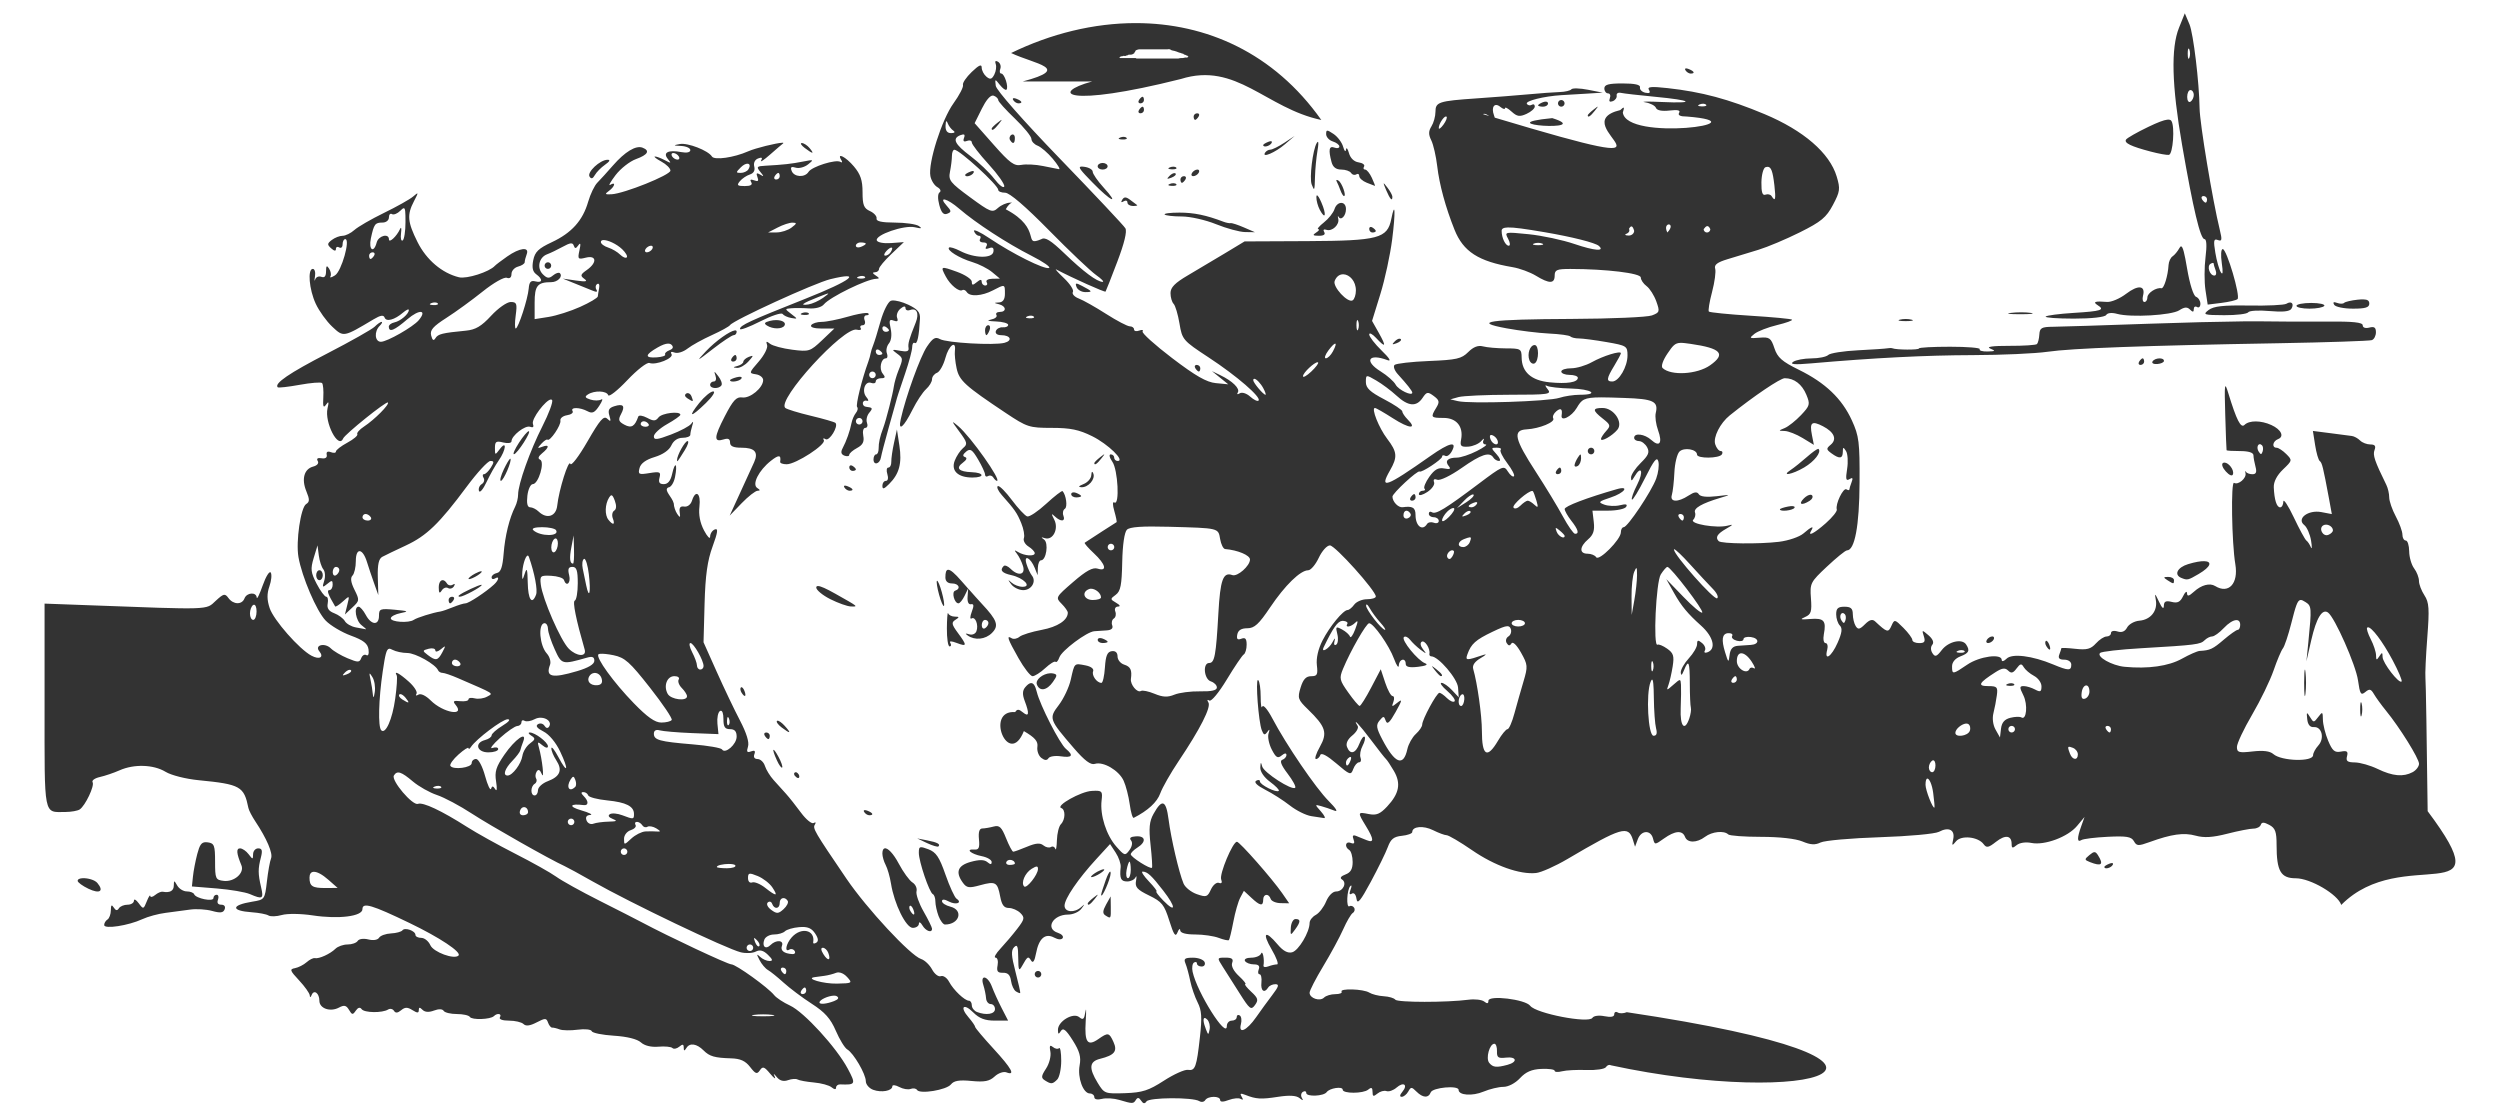 <svg viewBox="0 0 1052.4 470" xmlns="http://www.w3.org/2000/svg"><path d="m919.72 587.96-2.438 6.062c-3.466 8.58-3.06 24.219 1.281 49.312 4.683 27.05 7.689 39.688 9.438 39.688.889 0 1.038 2.811.438 7.625-.522 4.19-.544 10.384-.031 13.781l.938 6.156 5.781-.719c3.183-.396 6.239-1.11 6.781-1.594 1.312-1.171-4.559-21.062-6.219-21.062-.733 0-.9 2.547-.406 5.906.581 3.891.443 5.215-.406 3.844-.714-1.153-1.756-4.845-2.312-8.219-.845-5.122-.676-6.008 1.062-5.344 1.738.669 1.863-.025.812-4.312-3.038-12.408-8.418-44.792-8.5-51.125-.146-10.889-2.625-31.476-4.25-35.344l-1.969-4.656zm-441.53 4.125c-17.71-.014-35.76 4.419-52.562 12.594 9.932 4.731 25.888 6.396 4.906 11.969h29.25c-18.046 4.872-11.365 11.229 37.312-1.031 23.349-7.369 35.77 12.314 59.125 17.25-20.01-28.32-48.525-40.761-78.031-40.781zm443.16 10.719c.084.032.185.166.281.406.385.956.385 2.511 0 3.469-.386.961-.688.195-.688-1.719 0-1.439.154-2.251.406-2.156zm-429.38.25c.176-.009.33.022.5.062.205.044.403.251.594.344.165.083.32.111.5.156.289.072.586.105.875.188 1.586.43.521.219 1.938.688.23.077.489.109.719.188.121.039.221.113.344.156.23.074.494.1.719.188.077.034.084.142.156.188.459.307.304.06.875.344.072.039.11.131.188.156.107.039.231-.035.344 0 .077.024.098.129.156.188l.188.156c.059.064.188.105.188.188 0 .084-.115.139-.188.188-.381.254-.388.156-.875.156-1.324 0 .494.009-1.406.219-.229.024-.459-.025-.688 0-2.105.234.314.188-1.781.188h-16.375c-.176 0-.356.035-.531 0-.128-.024-.216-.164-.344-.188-.175-.035-.355 0-.531 0h-5.625c-.141 0-.688.05-.688-.219 0-.084.129-.098.188-.156.259-.264.185-.273.688-.375.117-.02.231.029.344 0 .128-.03.217-.131.344-.156.679-.136.389.138 1.062 0 .133-.024.216-.154.344-.188.8 0 .014.102.531-.156.054-.025.107.029.156 0 .079-.034.109-.163.188-.188.098-.034.917 0 1.094 0 .059 0 .102.025.156 0 .072-.039.11-.117.188-.156.102-.054.236.052.344 0 .072-.04.12-.139.188-.188.107-.074.236-.114.344-.188.439-.292-0-.031.156-.344.074-.146.27-.198.344-.344.024-.054-.02-.129 0-.188.102-.297.246-.551 1.594-.844h11.969c.176 0 .356-.052.531-.062zm-72.719 5c-.326.044-.369.475-.094 1.25.381 1.064.124 3.046-.594 4.438-1.035 2.013-1.725 2.22-3.312.906-1.094-.912-2-2.643-2-3.844 0-1.573-1.16-1.058-4.188 1.844-2.314 2.216-3.981 4.669-3.688 5.469.287.806-1.51 4.298-4 7.75-4.956 6.86-10.768 25.19-9.719 30.625.357 1.865 1.683 3.954 2.938 4.656 1.27.708 1.675 1.694.938 2.188-.801.531-.843 2.644-.125 5.344.85 3.203 1.794 4.242 3.312 3.656 1.865-.713 1.831-1.137-.25-3.438-3.671-4.058.216-3.08 5.344 1.344 6.924 5.976 20.242 14.654 30.375 19.781 4.985 2.525 8.3 4.849 7.406 5.156-2.011.689-15.416-6.014-25.094-12.531-3.965-2.676-6.874-3.998-6.469-2.938.406 1.06 1.33 1.906 2.062 1.906.728 0 .943.64.469 1.406-.474.767.166 1.406 1.406 1.406 1.367 0 1.86.639 1.25 1.625-.664 1.079-.284 1.333 1.156.781 1.509-.581 2.071-.121 1.812 1.5-.474 2.94-8.021 2.769-13.969-.312-2.241-1.167-4.357-1.799-4.719-1.438-1.089 1.089 4.331 4.463 9.781 6.094 2.808.84 6.579 2.751 8.375 4.25l3.281 2.719-3.219.062c-1.782.029-2.854.666-2.375 1.438.474.767.221 1.406-.594 1.406-.81 0-1.5-.73-1.5-1.594 0-1.08-.618-1.009-2.062.188-1.69 1.401-2.094 1.365-2.094-.188 0-1.06-2.834-2.947-6.281-4.188-6.875-2.475-7.014-2.397-4.656 2.031 1.88 3.536 5.577 6.553 6.969 5.688.532-.326 1.365.036 1.844.812 1.265 2.046 6.35 1.724 10.969-.688 5.137-2.676 5.094-2.696 5.094 1.406 0 2.324-.806 3.544-2.438 3.656-2.325.151-2.325.176 0 .781 3.022.791 3.209 3.219.25 3.219-1.191 0-1.814.599-1.375 1.312.44.713-.605 1.574-2.344 1.906-1.978.381-1.214.659 2.062.781 2.875.102 5.219.759 5.219 1.438 0 .684-1.021 1.139-2.281 1.031-1.26-.102-2.569.601-2.906 1.562-.361 1.021.562 1.75 2.219 1.75 3.955 0 4.955 2.291 1.406 3.219-4.4 1.153-24.359 0-27.156-1.562-1.949-1.089-3.013-.461-5.469 3.156-2.817 4.156-8.951 21.11-11.031 30.5-1.231 5.537 1.175 3.592 4.969-4 1.714-3.442 4.264-7.298 5.656-8.562 1.396-1.26 2.531-3.134 2.531-4.188 0-1.06.951-2.28 2.094-2.719 1.137-.435 2.726-3.261 3.531-6.25 1.445-5.361 4.615-7.71 4-2.969-.17 1.337.142 4.633.719 7.312 1.109 5.181 3.52 7.372 20.688 18.812 8.97 5.981 9.902 6.281 19.375 6.281 7.851 0 11.452.743 17.062 3.531 6.636 3.295 13.949 10.406 10.688 10.406-.801 0-1.469-.64-1.469-1.406 0-.767-.657-1.375-1.469-1.375-.825 0-.529 1.355.688 3.094 2.357 3.364 3.136 18.549.875 17.156-.805-.497-.826.892-.031 3.656.704 2.456 1.119 4.546.938 4.625-.249.111-10.692 6.85-13.406 8.656-.299.196 1.436 2.191 3.844 4.438 5.005 4.678 5.774 7.796 1.594 6.469-2.036-.645-4.785.85-10.312 5.625-7.402 6.391-7.473 6.554-4.875 9.156 1.455 1.455 2.625 3.13 2.625 3.75 0 3.164-4.247 5.98-11 7.25-4.141.776-8.342 2.076-9.344 2.906-1 .83-2.48 1.119-3.281.625-2.3-1.421-1.775.165 2.844 8.344 2.374 4.209 5.045 7.625 5.938 7.625.894 0 3.295-1.504 5.312-3.375 2.016-1.875 3.98-3.083 4.375-2.688.396.395 1.115-.443 1.594-1.844.991-2.89 11.555-10.806 14.719-11.031 1.153-.077 3.482-.231 5.188-.344 2.031-.136 2.836-.876 2.344-2.156-.41-1.074-.099-2.361.688-2.844.786-.489 1.055-1.815.625-2.938-.449-1.173.046-2.069 1.125-2.094 1.157-.024.845-.647-.781-1.594-2.559-1.485-2.554-1.621-.156-3.375 2.031-1.489 2.527-4.076 2.719-13.75.146-7.245.929-12.585 1.969-13.625 1.206-1.206 6.418-1.558 17.688-1.25 21.21.581 20.752.461 21.562 5.188.386 2.232 1.323 4.12 2.094 4.188 5.308.45 10.469 2.61 10.469 4.406 0 2.676-5.289 7.344-7.438 6.562-3.873-1.416-5.084 1.909-5.875 16.156-.991 17.73-1.575 20.844-3.875 20.844-2.808 0-2.171 6.832.719 7.75 1.383.44 2.531 1.591 2.531 2.562 0 1.211-2.22 1.722-7.094 1.625-3.901-.074-8.773.561-10.812 1.406-2.828 1.163-4.816 1.075-8.312-.375-2.525-1.045-5.106-1.587-5.75-1.188-1.524.943-4.54-2.675-4.219-5.062.514-3.774-.129-5.168-2.844-6.031-1.532-.489-2.781-2.021-2.781-3.438 0-1.65-.901-2.444-2.469-2.219-1.851.264-2.521 1.917-2.844 6.844-.235 3.575-.897 6.5-1.469 6.5-1.934 0-4.174-3.123-3.5-4.875.405-1.055-.881-2.046-3.25-2.5-4.78-.917-4.555-1.134-6.156 6-.718 3.208-2.995 8.016-5.031 10.688-4.287 5.62-4.147 6.016 6.375 18.219 4.487 5.2 7.044 7.115 8.781 6.562 3.545-1.123 10.138 2.724 12.125 7.094.948 2.07 2.098 6.527 2.562 9.906.459 3.379 1.219 5.957 1.688 5.719 6.001-3.062 9.822-6.59 11.156-10.281.897-2.475 4.374-8.576 7.719-13.562 9.145-13.632 13.769-22.766 12.562-24.719-.649-1.05-.477-1.36.406-.812.82.507 4.029-3.386 7.344-8.875 3.248-5.376 6.456-10.116 7.125-10.531.67-.41 1.219-2.274 1.219-4.125 0-2.505-.554-3.14-2.219-2.5-1.645.63-2.1.166-1.719-1.781.356-1.802 1.689-2.625 4.219-2.625 2.998 0 4.85-1.708 9.625-8.812 6.255-9.301 12.724-15.594 16-15.594 1.084 0 3.085-2.348 4.438-5.219 1.367-2.91 3.449-5.25 4.719-5.25 2.178 0 19.312 19.078 19.312 21.5 0 .64-1.669 1.156-3.719 1.156-2.046 0-4.461 1.036-5.375 2.281-.912 1.25-2.155 2.25-2.75 2.25-1.87 0-7.581 6.931-10.594 12.844-1.811 3.55-2.716 7.45-2.375 10.375.469 4.019.147 4.656-2.406 4.656-2.167 0-3.368 1.304-4.438 4.781-1.357 4.424-1.136 5.089 3.062 9.156 7.549 7.319 8.361 9.88 5.031 15.812-1.583 2.817-2.314 5.125-1.625 5.125s1.526-.781 1.844-1.719c.356-1.075 2.845.245 6.688 3.531 5.771 4.946 6.17 5.077 7.156 2.406.576-1.558 1.67-2.844 2.438-2.844.766 0 1.045-.88.625-1.969-.415-1.094-.014-3.34.875-5s1.269-3.356.844-3.781-1.421.88-2.188 2.906c-1.593 4.175-3.91 4.793-5.219 1.375-.566-1.47.253-3.228 2.25-4.844 1.719-1.393 2.734-3.183 2.25-3.969-2.417-3.906.71-.624 5.594 5.875 3.021 4.029 5.864 7.65 6.312 8.031.455.386 1.952 2.639 3.344 5.031 3.056 5.254 2.243 9.49-2.875 14.969-2.959 3.159-4.53 3.796-7.719 3.156-4.755-.953-4.789-.824-1.219 5.031 3.433 5.62 3.513 7.243.344 5.969-1.343-.537-3.317-1.336-4.406-1.781-1.396-.561-1.735-.122-1.125 1.469.61 1.593.265 2.015-1.156 1.469-2.265-.87-2.792 1.663-.625 3 .767.474 1.406 2.751 1.406 5.031 0 2.978-.859 4.444-3.031 5.25-1.915.708-2.465 1.478-1.469 2.094 2.25 1.391.461 5.062-2.469 5.062-1.435 0-3.197 1.784-4.219 4.25-.966 2.329-2.919 4.859-4.344 5.625-1.431.761-2.594 2.276-2.594 3.375 0 3.857-4.629 11.631-7.344 12.344-1.884.493-3.829-.567-6.188-3.375-5.19-6.168-6.598-4.913-2.438 2.188 2.021 3.448 3.059 6.281 2.281 6.281-.776 0-2.442.365-3.688.844-1.245.479-2.152.325-2.031-.344.474-2.607-.362-6.688-1.031-5.031-.386.962-2.257 1.719-4.156 1.719-1.949 0-3.081.62-2.594 1.406.474.767 2.146 1.406 3.719 1.406 1.962 0 2.614.654 2.062 2.094-.44 1.147-.291 2.062.344 2.062s.991 1.581.781 3.5c-.386 3.497 1.238 4.696 2.844 2.094.474-.767 1.835-1.406 3.031-1.406 1.704 0 1.434.972-1.281 4.531-1.904 2.495-4.974 6.726-6.844 9.406-3.925 5.63-7.522 7.259-6.375 2.875.41-1.567.199-3.227-.5-3.656-.693-.43-1.281-.098-1.281.719 0 .809-.915 1.469-2.062 1.469-1.151 0-2.094 1.018-2.094 2.281 0 5.704-12.511-14.128-14.406-22.844-.376-1.724-.1-3.476.594-3.906.694-.429 1.25-.215 1.25.469 0 .683.89 1.219 1.969 1.219 1.074 0 1.641-.822 1.25-1.844-.395-1.02-2.606-1.875-4.906-1.875-3.442 0-3.996.431-3.156 2.438.561 1.342 1.459 4.657 2 7.344.542 2.68 1.954 6.762 3.125 9.062 1.7 3.33 1.883 6.263.969 14.5-1.406 12.734-1.971 14.359-5.062 13.875-1.347-.21-5.911 1.837-10.125 4.562-6.44 4.16-9.049 4.996-16.344 5.25-8.456.293-8.756.185-11.5-4.312-3.842-6.304-3.58-9.004 1-10.156 6.089-1.529 7.406-3.184 5.625-7.094-1.812-3.98-2.263-4.08-6.344-1.219-4.59 3.212-5.9 1.394-5.344-7.469.279-4.375.217-6.194-.125-4.031-.507 3.214-.964 3.634-2.594 2.281-2.535-2.105-9.002 1.745-8.969 5.344.015 1.929.264 2.026 1.25.469.938-1.478 2.144-.526 5 4 2.9 4.59 3.539 6.969 2.875 10.5-.961 5.131 1.476 11.812 4.312 11.812 1.025 0 1.875.712 1.875 1.562 0 .917 1.319 1.197 3.219.719 1.758-.44 5.048-.241 7.312.438 5.64 1.679 5.916 1.695 7-.062.664-1.074 1.308-.974 2.156.344.865 1.339 1.539 1.442 2.281.344 1.147-1.705 19.49-1.81 22.219-.125.899.557 2.016.37 2.5-.406 1.117-1.812 6.281-1.865 6.281-.062 0 .878 1.291.889 3.625 0 1.982-.752 4.274-.946 5.094-.438.953.59 1.071.24.344-.938-.864-1.391-.48-1.576 1.531-.781 4.575 1.808 6.625 1.931 13.812.812 4.668-.728 7.621-.564 8.969.5 1.524 1.211 1.778 1.183 1.031-.062-.547-.907-.344-2.049.438-2.531.777-.484 1.406-.264 1.406.469 0 1.695 7.354 1.398 8.594-.344 1.211-1.705 6.75-2.554 6.75-1.031 0 1.719 8.665 1.703 10.75-.031 1.334-1.103 1.812-.879 1.812.938 0 1.982.371 2.131 2.031.75 1.127-.932 2.857-1.419 3.844-1.062.981.356 2.876-.297 4.219-1.469 2.979-2.599 4.929-1.214 2.469 1.75-1.119 1.347-1.229 2.125-.281 2.125.825 0 2.071-1.002 2.75-2.219 1.133-2.026 1.411-2.026 3.438 0 2.705 2.705 5.075 2.833 6.031.344.791-2.061 11.719-3.049 11.719-1.062 0 2.315 5.764 2.732 10.5.75 2.612-1.089 6.366-2 8.344-2 2.09 0 5.022-1.522 7-3.656 2.461-2.656 4.942-3.731 9-3.906 3.081-.132 5.594.21 5.594.781 0 .571 1.401.667 3.125.219 1.724-.449 6.384-.674 10.344-.531 3.96.141 7.628-.408 8.125-1.219.504-.81 1.411-1.163 2.031-.781 84.488 18.232 149.66-.997 6.75-22.344-1.304.556-3.011.618-3.812.125-.806-.499-1.469-.157-1.469.75 0 1.084-1.41 1.355-4.125.812-2.353-.474-4.53-.172-5.062.688-1.522 2.466-23.765-1.84-26.188-5.062-2.06-2.739-17.594-4.615-17.594-2.125 0 1.226-.535 1.325-1.75.344-.963-.777-3.94-1.139-6.625-.781-9.17 1.2-29.97 1.19-30.844-.031-.484-.669-2.674-1.315-4.875-1.438-2.203-.122-4.935-.824-6.062-1.531-2.451-1.547-12.584-1.87-11.656-.375.351.576-.845 1.031-2.656 1.031-1.806 0-3.929.646-4.719 1.438-1.754 1.748-6.094.303-6.094-2.031 0-.922 2.591-5.949 5.75-11.188 3.16-5.234 6.941-12.22 8.406-15.531 1.46-3.305 3.27-6.406 4.031-6.875.757-.469 1.011-1.46.562-2.188-.45-.722-1.344-1.011-1.969-.625-1.445.894-1.095-7.031.375-8.5.605-.606.645.055.094 1.5-.674 1.748-.489 2.317.531 1.688.909-.561 1.705.348 1.969 2.219.351 2.465 1.676.873 6.031-7.219 3.066-5.699 6.298-12.271 7.156-14.625 1.226-3.345 2.494-4.377 5.906-4.719 2.393-.239 4.375-.959 4.375-1.594 0-2.397 4.673-2.812 8.75-.781 2.324 1.163 4.889 2.125 5.719 2.125s5.665 2.831 10.719 6.312c9.463 6.522 20.096 10.321 26.938 9.594 2.144-.23 8.085-2.873 13.188-5.875 22.744-13.394 25.618-14.245 27.531-8.219l.938 3.031 1.156-3.125c1.43-3.862 5.429-4.079 6.406-.344.723 2.764.744 2.764 4.625 0 4.639-3.306 7.745-3.549 8.844-.688 1.011 2.641 4.947 2.635 8.469-.031 2.895-2.188 8-2.714 9.719-1 .576.576 6.817 1.026 13.844 1.031 7.75 0 14.586.765 17.375 1.938 3.442 1.445 5.362 1.562 7.656.438 1.685-.83 12.922-1.829 24.969-2.219 12.182-.396 23.239-1.408 24.875-2.281 4.131-2.212 6.835-.809 6 3.094-.625 2.89-.516 2.971 1.188.906 2.208-2.676 9.305-1.935 11.625 1.219 1.206 1.636 2.027 1.485 5.188-1 3.955-3.11 6.594-2.745 6.594.938 0 1.781.385 1.885 2.094.469 1.235-1.025 3.788-1.426 6.219-.938 5.581 1.112 15.358-2.522 19.219-7.156l3.156-3.781-1.406 3.938c-1.798 5.044-1.752 6.923.094 5.781.805-.498 5.808-1.116 11.125-1.375 7.88-.386 9.91-.041 10.969 1.844 1.157 2.075 1.845 2.109 6.625.375 9.242-3.35 14.38-4.069 19.375-2.688 3.535.973 7.109.77 13.281-.812 4.647-1.192 9.625-2.156 11.031-2.156 1.411 0 2.805-.715 3.094-1.594.395-1.188 1.309-1.19 3.594.031 2.524 1.353 3.062 2.854 3.062 8.469 0 10.982 1.736 14 8.094 14 6.134 0 17.719 6.785 19.125 11.219 25.738-26.05 68.958 4.043 36.375-39.469-.343-29.33-.767-54.561-.938-56.094-.171-1.534.18-9.178.781-17 .927-12.104.765-14.772-1.188-17.75-1.265-1.929-2.312-4.646-2.312-6.062 0-1.411-.902-3.792-2.031-5.281-1.123-1.49-2.069-4.729-2.094-7.219-.024-2.496-.671-4.531-1.438-4.531-.766 0-1.406-1.116-1.406-2.469s-1.248-4.795-2.781-7.656c-1.532-2.861-2.781-6.484-2.781-8.031 0-1.544-.534-3.89-1.188-5.219-4.941-10.064-5.801-12.598-5-14.688.664-1.729.184-2.375-1.75-2.375-1.46 0-3.399-.744-4.312-1.656-.912-.909-2.471-1.779-3.438-1.906-.968-.128-5.055-.665-9.094-1.188l-7.344-.938.938 5.969c.514 3.286 1.395 6.301 1.938 6.688.971.684 1.409 2.46 3.875 15.688l1.219 6.656-4.438-.844c-5.553-1.04-10.565 2.783-7.156 5.469 1.109.874 2.399 3.814 2.844 6.5.449 2.68.4 3.929-.094 2.781-.489-1.153-1.324-2.401-1.875-2.781-.552-.386-2.949-4.796-5.312-9.781-2.368-4.98-4.345-7.968-4.375-6.625-.034 1.343-.625 2.438-1.344 2.438-1.46 0-2.467-3.118-2.688-8.469-.092-2.285 1.331-5.032 3.875-7.469 3.95-3.784 3.987-3.888 1.375-6.5-1.46-1.46-3.296-2.656-4.062-2.656-2.124 0-1.676-2.751.594-3.625 2.759-1.06 1.366-4.034-2.812-5.938-4.375-1.998-9.334-2.01-11.281-.062-1.567 1.567-3.353-1.955-6.844-13.375-1.542-5.064-1.667-4.229-1.281 9.062.229 8.046.485 14.805.562 15 .084.19 2.652.344 5.719.344 3.521 0 5.579.651 5.594 1.75.01.956.411 3.151.875 4.875.606 2.256.226 3.125-1.312 3.125-1.171 0-2.396-.455-2.719-1.031-.321-.571-.398-.305-.188.594.494 2.104-3.089 5.126-4.812 4.062-1.396-.865-.993 25.252.531 34.281 1.376 8.144-2.831 12.662-8.5 9.156-2.261-1.396-5.786-.453-8.906 2.375-2.183 1.972-2.864 2.119-2.938.625-.054-1.079-.806-.491-1.656 1.281-1.181 2.45-2.325 3.026-4.781 2.406-2.461-.615-3.269-.219-3.312 1.656-.044 1.611-.743 1.011-2.031-1.719-1.742-3.705-1.905-3.805-1.344-.719.82 4.536-2.166 8.293-6.938 8.688-2.09.171-4.409 1.479-5.156 2.875-.907 1.7-2.255 2.228-4.062 1.656-1.524-.484-2.719-.184-2.719.656 0 .815-.84 1.469-1.875 1.469-1.03 0-3.04 1.321-4.5 2.938-2.139 2.364-3.809 2.786-8.594 2.25-3.263-.366-5.938-.475-5.938-.25 0 .229-.38 1.415-.844 2.625-.61 1.583-.011 2.188 2.094 2.188 1.679 0 2.938.897 2.938 2.094 0 2.631-1.173 2.619-7.594-.062-8.876-3.711-17.348-4.746-19.656-2.438-1.114 1.114-2.031 1.356-2.031.531 0-2.817-9.295-1.561-14.5 1.969-6.201 4.209-6.406 4.253-6.406.688 0-1.729 1.366-3.341 3.5-4.156 3.632-1.383 4.125-2.429 2.406-5.031-1.7-2.572-7.426-1.259-10.219 2.344-2.188 2.822-2.834 3.053-3.938 1.344-.796-1.226-.82-2.649-.062-3.562.805-.971.201-2.433-1.625-4-2.759-2.362-2.816-2.346-1.938.438.723 2.275.311 2.875-1.969 2.875-1.583 0-2.875-.58-2.875-1.312s-1.684-3.029-3.75-5.094c-3.696-3.696-3.792-3.696-5.062-.844-1.314 2.949-1.829 2.804-6.844-1.875-1.133-1.064-2.353-.736-4.281 1.188-2.192 2.192-2.92 2.334-3.906.781-.664-1.05-1.205-3.303-1.219-5.031-.015-2.413-.851-3.125-3.531-3.125-2.705 0-3.469.698-3.469 3.188 0 1.768.708 3.901 1.562 4.75 1.133 1.139.877 3.07-.969 7.25-2.578 5.845-5.684 7.938-4.375 2.938.401-1.532.099-2.812-.688-2.812-.796 0-1.114-1.66-.719-3.75 1.089-5.679.028-6.875-5.656-6.406-4.185.341-4.603.2-2.219-.844 2.524-1.109 2.857-2.269 2.438-7.875-.474-6.332-.242-6.781 6.75-13.344 3.979-3.736 7.763-6.812 8.406-6.812 3.286 0 5.224-10.348 5.312-28.531.087-17.099-.217-19.594-3.25-26.219-4.194-9.16-11.165-15.804-22.312-21.281-7.09-3.482-8.977-5.141-10.281-9.062-1.441-4.335-2.062-4.784-6.281-4.438-4.301.356-4.474.23-2.125-1.625 1.406-1.109 5.686-2.774 9.5-3.688 3.814-.917 6.654-1.939 6.312-2.281-.343-.346-8.196-1.075-17.469-1.656-9.268-.576-17.16-1.379-17.531-1.75-.366-.37.235-4.07 1.344-8.25 1.109-4.184 1.692-8.598 1.312-9.812-.509-1.626.88-2.683 5.25-4 3.271-.988 9.104-2.776 12.938-3.938 3.833-1.163 11.7-4.479 17.5-7.375 8.926-4.457 11.078-6.226 13.875-11.5 3.004-5.659 3.151-6.779 1.594-11.969-2.969-9.908-13.946-19.386-30.406-26.281-15.098-6.317-26.475-9.366-40.781-10.938-6.939-.762-8.679-.598-7.844.75.738 1.196.271 1.577-1.531 1.188-1.43-.312-2.441-1.336-2.25-2.25.239-1.123-2.149-1.656-7.344-1.656-5.884 0-7.656.492-7.656 2.094 0 1.153.713 2.094 1.562 2.094.849 0 1.18.924.75 2.031-.507 1.339-.085 1.748 1.219 1.25 1.089-.42 1.823-1.491 1.656-2.375-.171-.889.63-1.389 1.781-1.125 1.147.264 7.655 1.011 14.438 1.656 15.585 1.474 17.38 2.861 2.844 2.188-6.055-.279-9.248-.221-7.094.125 2.154.351 4.201 1.406 4.562 2.344.415 1.08 2.55 1.495 5.719 1.125 3.486-.411 4.705-.12 4.031.969-.64 1.03.505 1.562 3.312 1.562 33.261 2.675-25.481 10.612-27-1.688.776-2.45.605-2.624-1.094-1.031-25.802 6.164 38.779 30.692-52.812 3.188-.082-.268-.16-.532-.312-.938-1.333-3.545.21-5.625 2.656-3.594 1.079.899 1.969 1.127 1.969.531 0-.595 1.242.076 2.781 1.469 2.309 2.09 3.405 2.245 6.281.938 1.914-.875 3.469-2.264 3.469-3.094s-.562-1.163-1.281-.719c-.713.44-1.637.246-2.062-.438-.738-1.196 7.269-3.19 14.5-3.625 1.919-.117 6.63-.4 10.469-.625l6.969-.438-6.219-1.219c-3.414-.669-6.549-.749-6.969-.188-.425.561-2.639 1.083-4.938 1.156-2.305.068-8.265.51-13.25.969-4.98.459-14.695 1.214-21.594 1.688-16.162 1.113-17.438 1.531-17.438 5.688 0 1.875-.765 4.619-1.688 6.094-1.275 2.036-1.279 3.46-.062 5.906.879 1.772 2.002 6.688 2.5 10.906.904 7.725 3.498 17.265 7.281 26.719 3.681 9.209 10.079 13.334 24.469 15.75 2.93.494 7.345 2.11 9.781 3.594 5.654 3.447 7.906 3.444 7.906-.062 0-2.397.931-2.786 6.625-2.781 15.049.02 29.625 1.782 29.625 3.594 0 .996 1.095 2.625 2.438 3.625 1.343 1.001 3.19 3.909 4.094 6.438 1.542 4.316 1.417 4.666-1.844 5.906-1.914.728-17.092 1.396-33.719 1.469-35.02.161-42.335 1.23-27.438 3.969 5.371.986 13.391 1.972 17.844 2.188 4.454.21 8.505.755 8.969 1.219.469.469 2.091.844 3.625.844 1.538 0 6.768.686 11.625 1.531 8.482 1.474 8.812 1.694 8.812 5.625 0 4.755-3.614 10.969-6.406 10.969-2.594 0-2.447-1.251.844-6.656 1.534-2.51 2.781-4.869 2.781-5.25 0-1.191-7.485 1.116-12.25 3.781-2.515 1.406-6.412 2.562-8.688 2.562s-4.156.608-4.156 1.375c0 .766 1.581 1.406 3.5 1.406 1.92 0 3.469.54 3.469 1.219 0 1.914-4.492 2.644-11.875 1.906-7.686-.767-11.709-4.314-11.781-10.438-.045-3.638-.378-3.829-6.656-3.844-3.643-.014-7.97-.399-9.625-.844-2.041-.546-4.036.224-6.219 2.406-2.808 2.812-4.884 3.276-16.5 3.75-7.315.297-13.846 1.046-14.5 1.656-.65.61-.015 2.385 1.406 3.938 3.926 4.308 6.062 7.026 6.062 7.719 0 1.631-5.827-1.151-7-3.344-.733-1.371-3.556-3.877-6.281-5.562-7.159-4.424-5.181-7.785 2.812-4.781 1.786.674.907-.785-2.438-4.031-2.875-2.789-5.219-5.836-5.219-6.75 0-.912 1.281-.273 2.844 1.406 4.101 4.405 4.48 3.779 1.219-2.031l-2.875-5.094 3.5-11.312c1.924-6.206 4.149-16.55 4.969-23 1.465-11.582 1.246-16.69-.375-8.594-1.63 8.164-5.384 9.156-35.125 9.312l-26.625.125-8.281 5c-4.546 2.749-11.57 6.924-15.594 9.281-5.454 3.199-7.312 5.09-7.312 7.469 0 1.758.589 3.804 1.312 4.531.723.733 1.829 4.452 2.469 8.281 1.133 6.796 1.433 7.157 12.281 14.281 11.841 7.764 22.324 16.838 21 18.156-.439.444-2.01-.309-3.5-1.656-1.522-1.376-3.449-1.998-4.406-1.406-1.001.62-1.335.47-.812-.375.996-1.616-2.286-4.815-7.438-7.281l-3.469-1.688 3.438 2.781 3.438 2.781-5.219-.5c-3.911-.366-8.527-3.011-18.406-10.531-7.25-5.522-12.842-10.56-12.438-11.219.41-.659-.215-.834-1.406-.375-1.188.459-2.188.249-2.188-.469 0-.723-.795-1.312-1.781-1.312-.991 0-5.476-2.348-9.969-5.219-4.487-2.876-9.675-5.798-11.531-6.5-1.85-.704-2.958-1.959-2.469-2.75.489-.786-1.201-3.396-3.75-5.812-2.549-2.417-4.016-4.061-3.25-3.656 6.905 3.638 20.462 9.713 20.75 9.312.2-.279 2.417-5.926 4.938-12.562 2.969-7.812 4.178-12.776 3.406-14.094-.654-1.124-13.116-14.354-27.688-29.438-15.454-16-26.65-28.729-26.875-30.531-.38-3.002-.341-3.019 1.719-.406 1.163 1.479 2.42 2.393 2.781 2.031 1.015-1.016-.824-6.781-2.156-6.781-.654 0-.853-.895-.438-1.969.411-1.069.013-2.397-.906-2.969-.401-.247-.711-.37-.906-.344zm290.5 3.094c-.423.021-.555.287-.25.781.469.761 1.465 1.406 2.188 1.406 2.001 0 1.542-1.01-.875-1.938-.465-.178-.809-.263-1.062-.25zm212.34 9.125c.766 0 1.406.927 1.406 2.031 0 1.109-.64 2.401-1.406 2.875-.767.474-1.375-.455-1.375-2.031 0-1.577.608-2.875 1.375-2.875zm-504.25 2.312c.169-.016.347.004.5.062 1.045.401 1.875 1.234 1.875 1.844 0 .611 3.166 4.104 7 7.781 3.833 3.671 6.969 7.536 6.969 8.562 0 1.025 1.163 2.296 2.594 2.844 1.435.551 4.321 3.041 6.406 5.531 2.085 2.495 3.269 4.464 2.625 4.375-.64-.087-3.684-.699-6.75-1.344-3.066-.64-7.176-.84-9.125-.469-2.979.571-4.826-.776-11.594-8.438l-8.062-9.125 3.062-6.156c1.722-3.447 3.314-5.356 4.5-5.469zm63.125.5c-.338 0-1.026.609-1.5 1.375-.474.767-.185 1.406.625 1.406.816 0 1.469-.639 1.469-1.406 0-.766-.258-1.375-.594-1.375zm-54.219.594c-.425.021-.524.318-.219.812.469.757 1.439 1.375 2.156 1.375 2.007 0 1.573-1.015-.844-1.938-.465-.18-.839-.263-1.094-.25zm230.47.781c-.766 0-1.375.639-1.375 1.406 0 .766.609 1.406 1.375 1.406.767 0 1.406-.64 1.406-1.406 0-.767-.639-1.406-1.406-1.406zm-6.844.688c-.25.028-.525.108-.812.219-1.153.44-2.094 1.046-2.094 1.344 0 .304.941.562 2.094.562 1.151 0 2.094-.632 2.094-1.375 0-.557-.532-.832-1.281-.75zm66.688.875c.484.019.893.174 1.125.406.464.464-.374.778-1.844.719-1.621-.069-1.956-.399-.844-.844.503-.203 1.078-.301 1.562-.281zm-236.09 1.25c-.338 0-1.026.609-1.5 1.375s-.185 1.406.625 1.406c.816 0 1.469-.64 1.469-1.406s-.258-1.375-.594-1.375zm191.59 0c-.072-.071-.644.352-1.75 1.219-1.343 1.049-2.438 2.118-2.438 2.406 0 1.147 1.147.419 2.969-1.906.867-1.103 1.291-1.647 1.219-1.719zm-168.59 2.781c-.815 0-1.5.608-1.5 1.375 0 .766.287 1.406.625 1.406.336 0 .995-.64 1.469-1.406.479-.767.216-1.375-.594-1.375zm120.84.219c.526.011 1.316.378 2.125.938-.943-.284-1.65-.487-2.625-.781.107-.109.285-.161.5-.156zm-16.219 1.125c.142-.029.247-.002.344.094.361.361-.229 1.855-1.312 3.344-1.089 1.485-1.983 2.125-1.969 1.406.026-1.688 1.947-4.643 2.938-4.844zm44.844.688c-28.414 2.735 18.461 5.791 0 0zm258.88.656c-1.52.171-4.035 1.145-7.969 3.031-4.751 2.281-8.97 4.69-9.375 5.344-.889 1.435 2.027 2.855 10.406 5.062 3.453.907 6.889 1.531 7.656 1.375 1.704-.347 2.545-11.986 1.031-14.281-.297-.45-.838-.634-1.75-.531zm-490.69.094c-.072-.072-.644.352-1.75 1.219-1.343 1.05-2.438 2.149-2.438 2.438 0 1.147 1.147.414 2.969-1.906.867-1.106 1.291-1.678 1.219-1.75zm-23.188.562c.135.033.3.32.5.844.435 1.153 1.499 2.533 2.344 3.094.941.635.598 1.052-.906 1.062-1.641.015-2.417-1.015-2.344-3.125.045-1.309.181-1.93.406-1.875zm160.31 3.969c-.431.014-.5.504-.5 1.469 0 1.191 1.249 2.579 2.781 3.062 1.534.489 2.781 1.431 2.781 2.125 0 .689-.941.909-2.094.469-2.241-.859-2.574.944-1.188 6.125.566 2.109 1.88 3.125 4.062 3.125 1.781 0 3.641.63 4.125 1.406.477.781 1.475 1.07 2.188.625.713-.439 1.281-.12 1.281.719 0 .835 1.401 2.087 3.125 2.781s3.297 1.295 3.469 1.344c.175.049-.412-1.455-1.281-3.375-.874-1.919-2.155-3.5-2.844-3.5-.688 0-.876-.568-.438-1.281.44-.713-.608-1.501-2.312-1.75-1.914-.274-3.471-1.789-4.062-3.938-.532-1.919-1.094-2.554-1.25-1.406-.151 1.153-.674.613-1.188-1.219-.512-1.836-2.349-4.268-4.062-5.406-1.384-.917-2.162-1.389-2.594-1.375zm-153.41 1.594c.764-.093.883.393.469 1.469-.522 1.367-.107 1.772 1.25 1.25 1.109-.425 2.031-.134 2.031.656 0 .786 3.191 4.92 7.094 9.188 3.901 4.268 6.851 8.474 6.562 9.344-.292.869-2.181-.586-4.188-3.219-2.013-2.631-6.504-6.925-10-9.562-6.744-5.077-7.88-7.442-4.219-8.844.396-.152.745-.25 1-.281zm21 0c-.169-.006-.368.037-.562.156-.781.484-1.034 1.475-.594 2.188 1.196 1.934 2.031 1.576 2.031-.875 0-.897-.368-1.451-.875-1.469zm118.66.625-4.406 2.906c-2.421 1.596-5.049 2.875-5.844 2.875-.796 0-1.789.588-2.219 1.281-1.479 2.393 4.299-.061 8.375-3.562l4.094-3.5zm-71.906.375c-.484-.019-1.028.079-1.531.281-1.113.445-.782.776.844.844 1.47.059 2.276-.254 1.812-.719-.232-.232-.641-.387-1.125-.406zm61.906 1.844c-.255-.013-.598.072-1.062.25-1.191.459-2.188 1.077-2.188 1.375 0 1.134 2.679.516 3.5-.812.305-.491.174-.791-.25-.812zm19.75.281c-.111.016-.276.174-.469.5-1.675 2.841-3.136 14.779-2.125 17.406 1.147 2.998 1.245 2.776 1.406-3.312.077-2.989.532-7.853 1.031-10.812.425-2.515.49-3.828.156-3.781zm-225.56.375c-2.316.098-11.068 2.201-14.219 3.594-5.986 2.656-14.256 3.837-15.281 2.188-1.558-2.525-10.221-5.88-13.531-5.25-2.9.556-2.844.642.594.812 2.11.102 3.844.895 3.844 1.75 0 .938-1.495 1.272-3.75.844-5.537-1.06-7.96.155-5.719 2.875 1.562 1.894 1.425 1.958-1.25.531-1.67-.889-3.562-1.596-4.188-1.562-.625.03.579.983 2.688 2.125 2.11 1.143 3.844 2.861 3.844 3.812 0 1.87-19.531 9.705-24.844 9.969-2.759.136-2.896-.075-1.031-1.438 2.53-1.85 2.993-4.05.531-2.531-.904.561.09-1.27 2.219-4.062 2.129-2.794 6.013-5.839 8.625-6.781 5.034-1.821 6.011-3.558 2.75-4.812-2.797-1.069-7.376 1.701-12.469 7.531-2.402 2.744-5.33 5.981-6.531 7.188-1.206 1.201-2.946 4.808-3.875 8.031-2.27 7.91-6.941 13.125-15.281 17.031-5.64 2.641-7.14 4.067-7.844 7.594-.615 3.071-.249 4.808 1.25 5.906 2.891 2.115 2.683 3.8-.375 3-1.884-.494-2.561.26-2.781 3-.361 4.414-4.405 16.844-5.469 16.844-.425 0-.415-2.491 0-5.562.659-4.941.419-5.594-2.125-5.594-1.577 0-5.289 2.607-8.219 5.781-4.081 4.429-6.561 5.896-10.594 6.281-10.005.968-11.76 1.399-12.844 3.156-.781 1.265-1.276.956-1.812-1.094-.591-2.261.728-3.8 6.406-7.438 3.941-2.52 10.826-7.531 15.312-11.125 4.546-3.647 9.021-6.175 10.125-5.75 1.226.469 1.969-.15 1.969-1.625 0-1.304 1.248-2.692 2.781-3.094 1.532-.405 2.781-1.229 2.781-1.844 0-.61.38-2.134.844-3.344 1.25-3.257-2.921-2.779-8.219.938-2.461 1.724-4.775 3.481-5.156 3.906-2.354 2.592-11.859 5.635-15.125 4.844-7.134-1.739-13.729-7.339-17.469-14.844-4.209-8.447-4.474-11.454-1.5-17.156 2.035-3.902 1.999-4.005-.375-1.969-1.371 1.173-6.884 4.263-12.25 6.875-5.366 2.618-10.949 5.845-12.438 7.188-1.485 1.337-3.724 2.438-4.969 2.438-1.24 0-3.281.792-4.531 1.75-1.968 1.514-2.019 1.974-.281 3.531 1.299 1.161 2 1.269 2 .281 0-.844.64-1.13 1.406-.656s1.406-.116 1.406-1.312c0-1.198.495-2.188 1.125-2.188 2.246 0-1.583 13.546-4.312 15.25-1.484.929-2.349 1.139-1.938.469.415-.669.171-2.138-.531-3.25-1.006-1.587-1.294-1.333-1.312 1.094-.015 2.085-.641 2.825-1.969 2.312-1.084-.415-2.252.079-2.594 1.094-.337 1.016-.381.443-.094-1.281.284-1.729-.125-3.156-.906-3.156-2.29 0-1.579 8.616 1.219 14.656 1.416 3.066 4.54 7.405 6.938 9.656 4.79 4.501 4.674 4.519 17.438-3.094 2.901-1.729 4.186-1.92 4.625-.719.694 1.909 4.19.964 7.75-2.094 1.343-1.152 2.438-1.65 2.438-1.094 0 1.67-3.511 4.688-6.094 5.219-1.329.274-2.382 1.109-2.344 1.875.131 2.421 2.283 1.536 7.844-3.219 5.039-4.303 8.454-4.018 4.781.406-2.339 2.817-13.331 9.094-15.938 9.094-2.584 0-2.928-4.29-.531-6.688.919-.917 1.296-1.688.812-1.688s-1.772.896-2.875 2c-1.099 1.099-10.091 6.179-19.969 11.281-16.119 8.325-22.458 12.668-20.875 14.25.297.297 4.428-.168 9.188-1.031 4.761-.865 9.01-1.209 9.469-.75.459.459.698 3.18.531 6.031-.225 3.945.048 4.654 1.156 3.062 1.113-1.601 1.264-1.215.625 1.562-1.367 5.899 4.58 17.389 6.562 12.688.771-1.831 18.175-15.826 18.844-15.156.781.786-5.621 7.226-10.094 10.156-1.861 1.215-3.109 2.656-2.781 3.188.333.537-1.551 2.141-4.188 3.562-2.638 1.421-4.812 3.099-4.812 3.719s-.944.735-2.125.281c-1.367-.527-2.009-.122-1.75 1.094.25 1.186-.586 1.746-2.188 1.469-1.635-.279-2.214.15-1.594 1.156.576.927-.207 1.9-1.906 2.344-3.839 1.006-5.014 5.271-2.875 10.438 1.416 3.417 1.395 4.426-.094 5.344-2.29 1.416-4.378 15.762-3.25 22.281 1.441 8.33 7.65 22.841 11.469 26.781 2.002 2.065 6.761 4.906 10.594 6.312 5.304 1.942 7.085 3.342 7.438 5.812.268 1.87-.125 2.89-.906 2.406-.752-.464-1.712.087-2.156 1.25-.724 1.884-1.371 1.907-5.781.062-2.729-1.137-5.889-3.009-7.031-4.156-2.52-2.52-7.013-1.389-4.844 1.219 2.099 2.534.102 3.671-3.281 1.875-5.156-2.73-15.97-15.042-17.625-20.062-1.157-3.51-1.183-6.036-.094-9.156.825-2.364 1.075-4.951.562-5.781-.512-.83-2.041 1.581-3.375 5.375-1.337 3.794-2.473 6.112-2.531 5.156-.156-2.451-4.189-2.18-5.156.344-1.059 2.754-4.68 2.671-6.75-.156-1.48-2.031-2.026-1.911-5.406 1.219-4.14 3.837-1.504 3.755-54.219 1.781l-17.781-.656v43.031c0 47.398-.544 44.731 8.812 44.688 2.426-.015 5.12-.501 5.969-1.062 2.359-1.562 6.355-9.985 5.438-11.469-.444-.724.919-1.71 3.062-2.188 2.139-.479 5.864-1.739 8.281-2.812 6.084-2.715 14.321-2.461 19.375.625 2.393 1.455 8.484 2.999 13.938 3.531 17.594 1.724 19.072 2.567 20.938 11.719.204 1.001 1.502 3.496 2.875 5.562 4.878 7.338 7.521 13.55 6.656 15.625-.482 1.158-1.267 5.546-1.75 9.75-.879 7.554-.945 7.629-6.125 8.469-9.018 1.465-9.14 3.854-.219 4.469 3.002.21 6.15.812 7 1.344.849.533 3.38.462 5.625-.188 2.315-.659 7.954-.6 12.969.156 10.966 1.66 20.969.411 20.969-2.625 0-2.979 3.956-1.813 19.781 5.812 12.764 6.148 22.048 12.312 20.656 13.719-1.759 1.783-10.555-1.438-11.844-4.344-.757-1.699-2.46-3.094-3.812-3.094s-2.469-.562-2.469-1.25c0-1.715-4.473-3.304-5.469-1.938-.444.611-2.6 1.205-4.812 1.312-2.208.107-4.484.924-5.031 1.812-.59.951-2.426 1.252-4.531.719-2.011-.502-3.941-.23-4.469.625-.512.825-2.434 1.5-4.25 1.5s-4.115.811-5.125 1.812c-2.192 2.163-6.938 4.328-8.656 3.938-.669-.156-2.224.615-3.469 1.719-1.25 1.103-3.46 2.226-4.906 2.5-2.339.433-2.141.995 1.75 5.156 2.402 2.573 4.41 5.407 4.469 6.281.072 1.035.354.981.812-.156.981-2.432 3.25-.726 3.25 2.438 0 3.257 4.569 4.843 8.25 2.875 2.192-1.176 3.076-.975 4.219.969 1.259 2.139 1.607 2.17 2.844.344.927-1.362 1.79-1.599 2.469-.656 1.143 1.577 8.685 1.685 11.156.156.85-.523 1.961-.257 2.469.562.63 1.02 1.57.941 3-.25 1.626-1.349 2.665-1.371 4.75-.062 2.085 1.299 2.688 1.309 2.688 0 0-1.25.396-1.288 1.562-.125 1.026 1.03 2.71 1.127 4.844.312 1.991-.758 3.555-.695 4.062.125.455.737 2.97 1.344 5.562 1.344s5.049.54 5.469 1.219c.84 1.357 8.695 1.091 10.125-.344 1.441-1.437 3.479-1.032 2.531.5-.507.825 1.045 1.406 3.812 1.406 2.574 0 5.339.646 6.125 1.438.986.982 2.716.758 5.5-.688 3.646-1.89 4.129-1.886 4.812.062.42 1.191 1.212 2.16 1.75 2.125.536-.034 1.929.29 3.125.75 1.191.459 4.631.526 7.625.125 2.993-.405 5.656-.121 5.906.625.249.748 4.429 1.598 9.312 1.906 5.531.346 9.838 1.417 11.375 2.812 1.544 1.397 4.312 2.076 7.375 1.812 2.705-.235 5.36.021 5.906.562.547.547 1.85.288 2.875-.562 1.411-1.172 1.86-1.096 1.875.344.015 1.547.26 1.59 1.188.125 1.387-2.188 4.304-1.754 7.156 1.094 2.519 2.524 4.646 3.139 11.594 3.344 3.901.111 6.018 1.061 8 3.625 2.29 2.958 2.924 3.184 4.125 1.406 1.206-1.777 1.841-1.557 4.312 1.406 1.591 1.919 2.476 2.526 1.969 1.375-.723-1.641-.544-1.598.906.156 1.221 1.474 2.816 1.888 4.656 1.219 1.534-.556 3.337-.683 4.031-.281.688.405 3.768.971 6.844 1.25 3.081.274 6.444 1.176 7.469 2.031 1.166.966 1.875 1.035 1.875.156 0-.776.756-1.41 1.719-1.375 6.543.244 6.713-.048 3.25-6.562-4.755-8.945-18.45-23.92-24.344-26.625-2.774-1.275-5.768-3.257-6.656-4.375-2.559-3.223-16.123-12.969-18.031-12.969-1.529 0-26.26-11.607-37.5-17.594-2.3-1.225-10.459-5.389-18.125-9.25-7.666-3.857-15.825-8.388-18.125-10.062-2.305-1.67-10.084-6.025-17.281-9.688-7.201-3.667-16.271-8.719-20.188-11.219-10.81-6.894-18.604-10.561-20.719-9.75-2.255.869-11.385-9.896-10.125-11.938 1.353-2.188 3.062-1.646 7.969 2.5 2.515 2.129 7.09 4.697 10.156 5.719 3.071 1.02 9.645 4.525 14.625 7.781 7.94 5.181 33.208 19.498 39.062 22.125 1.153.513 6.478 3.417 11.844 6.469 15.914 9.044 56.351 28.384 62.406 29.844 2.124.514 4.957.376 6.281-.312 1.714-.888 3.189-.511 5.094 1.344 2.075 2.018 2.211 2.625.625 2.625-1.133 0-2.891-.794-3.906-1.75-1.519-1.437-1.554-1.19-.25 1.344.869 1.695 2.456 3.577 3.531 4.188 1.074.605 4.03 2.988 6.594 5.312 2.559 2.324 7.9 6.343 11.875 8.906 5.518 3.56 7.907 6.224 10.125 11.375 1.591 3.701 3.764 7.232 4.812 7.844 2.656 1.542 7.808 10.367 7.812 13.375.005 1.362 1.4 3 3.094 3.625 3.496 1.294 8.062.45 8.062-1.469 0-.708 1.315-.574 2.906.281 1.597.855 3.743 1.223 4.812.812 1.064-.411 2.283-.223 2.688.438 1.153 1.86 12.396.025 14.281-2.344 1.25-1.562 3.465-1.942 8.656-1.438 5.497.527 7.582.11 9.75-1.906 1.514-1.412 3.746-2.178 4.938-1.719 3.945 1.514 2.246-1.596-5.469-10-4.195-4.57-7.662-8.666-7.688-9.125-.019-.46-1.262-2.279-2.781-4.031-3.853-4.439-2.114-6.178 2.031-2.031 2.471 2.47 4.909 3.406 9 3.406h5.625l-2.688-5.219c-1.485-2.876-3.339-6.954-4.125-9.062-1.742-4.668-5.09-5.332-3.625-.719.546 1.724 1.069 4.251 1.156 5.594.094 1.342.983 2.438 1.969 2.438s1.781.941 1.781 2.094c0 2.144-3.651 2.749-7.562 1.25-1.215-.469-2.188-1.749-2.188-2.812 0-1.07-.537-1.938-1.188-1.938-1.801 0-6.544-4.516-8.375-7.969-.897-1.699-2.473-2.756-3.469-2.375-.991.381-2.652-.879-3.688-2.812-1.035-1.929-3.111-3.923-4.625-4.406-4.452-1.412-22.861-21.208-31.406-33.781-13.602-20.005-14.299-21.216-13.312-22.812.551-.889.33-1.165-.5-.656-.8.497-3.188-1.446-5.312-4.312-2.119-2.871-4.963-6.468-6.344-8-1.377-1.534-3.725-4.136-5.219-5.781-1.495-1.65-3.144-4.326-3.656-5.938-.507-1.606-1.913-2.906-3.094-2.906-1.299 0-1.817-.806-1.344-2.031.537-1.396.102-1.768-1.406-1.188-1.685.645-1.975.188-1.281-2 .585-1.836-.613-5.706-3.375-11-2.354-4.496-6.776-13.761-9.812-20.562l-5.531-12.375.438-16.188c.333-12.09 1.211-18.218 3.375-24.125 2.216-6.06 2.431-7.759.938-7.188-1.075.411-1.969 1.781-1.969 3.031s-1.147.077-2.562-2.594c-1.69-3.192-2.353-6.656-1.938-10.094.679-5.576-1.599-7.314-3.156-2.406-.517 1.621-1.913 2.658-3.25 2.438-1.631-.269-2.19.454-1.906 2.406.336 2.295.146 2.438-1.031.719-.79-1.153-1.454-3.149-1.469-4.438-.669-2.759-4.338-5.553-2.375-6.719 1.147 0 2.404-1.901 2.906-4.406 1.143-5.718.011-6.901-1.219-1.281-.635 2.876-1.791 4.281-3.5 4.281-1.836 0-2.33-.751-1.812-2.719.63-2.422.176-2.65-4.219-1.938-4.508.733-4.891.565-4.188-2.125.507-1.949 2.667-3.522 6.344-4.625 3.438-1.031 6.129-2.889 7.031-4.875.922-2.027 2.669-3.219 4.719-3.219 1.798 0 3.281-.579 3.281-1.281 0-.704.359-2.441.812-3.844.581-1.791.465-2.031-.438-.781-.704.986-4.53 3.027-8.5 4.531-5.909 2.246-7.219 2.391-7.219.75 0-1.094 2.496-3.402 5.562-5.125 3.066-1.724 5.594-3.502 5.594-3.938 0-1.68-7.761-.752-9.188 1.094-1.24 1.616-2.084 1.647-4.812.188-1.821-.971-3.48-1.219-3.719-.531-1.465 4.17-2.873 5.009-5.812 3.438-2.48-1.329-2.734-2.069-1.469-4.438 1.885-3.52 1.004-4.565-2.844-3.344-2.251.713-2.73 1.659-2.031 3.969.741 2.461.579 2.697-.906 1.281-1.484-1.411-3.045.4-8.344 9.594-3.643 6.319-6.821 10.47-7.188 9.406-.718-2.105-4.822 10.942-5.531 17.594-.482 4.565-4.391 5.794-7.844 2.469-1.01-.981-2.621-1.781-3.562-1.781-1.134 0-1.531-1.637-1.156-4.875.318-2.681 1.344-4.875 2.281-4.875 2.393 0 5.186-9.409 3.062-10.312-1.04-.439-.754-1.357.844-2.656 3.115-2.534 3.158-3.936.062-2.75-2.12.816-2.155.656-.344-1.312 1.124-1.215 2.27-1.966 2.562-1.688.986.938 5.822-6.175 5.438-8-.205-.988 1.044-2.018 2.781-2.281 1.734-.264 2.784-1.041 2.344-1.75-1.055-1.709 3.044-1.666 6.281.062 2.04 1.094 3.038.62 4.938-2.281 1.309-1.996 1.699-3.184.844-2.656-.855.527-2.906.549-4.531.031-2.33-.738-2.545-1.231-1.031-2.188 2.764-1.754 7.87-1.541 8.5.344.292.879 3.91-1.952 8.031-6.312 4.126-4.361 8.321-7.626 9.312-7.25 2.74 1.054 10.378-2.026 9.312-3.75-.575-.932-.079-1.157 1.312-.625 1.226.474 3.665-.296 5.438-1.688 1.772-1.386 6.385-3.922 10.219-5.656 3.833-1.734 7.275-3.627 7.656-4.219 1.327-2.031 35.58-17.718 42.25-19.344 13.886-3.379 8.951.516-10.375 8.188-23.774 9.444-27.688 11.258-27.688 12.781 0 .63 3.844-.805 8.531-3.188s8.918-3.795 9.406-3.125c.489.669 2.124 1.434 3.656 1.688 2.789.455 2.789.466 0-1.688-2.788-2.154-2.788-2.158 0-2.406 1.534-.136 4.889-.119 7.438.062 2.72.19 5.32-.5 6.281-1.688 2.451-3.041 18.21-10.737 22.062-10.781 1.435-.015 1.377-.34-.219-1.375-1.396-.899-1.506-1.36-.344-1.375.961-.01 1.719-.649 1.719-1.406 0-.756 2.374-3.589 5.25-6.312l5.219-4.969-5.438.406c-3.066.229-5.671-.261-5.969-1.125-.786-2.3 11.552-6.561 16-5.531 2.812.654 3.245.524 1.688-.531-1.147-.781-5.716-1.429-10.125-1.438-5.537-.015-7.895-.552-7.656-1.719.191-.934-1.058-2.339-2.781-3.125-2.603-1.181-3.125-2.549-3.125-7.969 0-4.995-.861-7.536-3.625-10.812-3.428-4.077-7.421-6.101-5.312-2.688.557.897.37 1.229-.406.75-1.905-1.181-12.044 2.013-13.406 4.219-1.548 2.5-6.082 2.235-7.094-.406-.625-1.616-.168-1.965 1.688-1.375 1.377.44 3.725-.184 5.219-1.375 2.549-2.031 2.424-2.091-2.156-1.188-4.844.956-8.175 1.33-15.875 1.75-3.579.196-3.803.453-2.094 2.562 1.636 2.011 1.626 2.178-.062 1.156-1.475-.884-1.765-.613-1.125 1.062.635 1.655.28 2.009-1.375 1.375-1.495-.571-1.919-.307-1.25.781.675 1.089-.219 1.625-2.719 1.625-3.12 0-3.474-.333-2.062-2.031.927-1.124 2.833-2.404 4.219-2.844 1.606-.512 2.269-1.718 1.844-3.344-.4-1.528.258-2.884 1.625-3.406 1.558-.6 1.955-.339 1.281.844-.541.951 1.143-.164 3.75-2.469 2.607-2.3 5.082-4.394 5.469-4.688.296-.225.097-.335-.438-.312zm8.344.125c-.82 0-.271.94 1.219 2.062 3.496 2.646 4.2 2.649 2.031.031-.956-1.147-2.43-2.094-3.25-2.094zm64.219 2.812c2.159 0 18.469 14.929 18.469 16.906 0 .659 1.314 1.188 2.906 1.188 1.85 0 8.527 5.736 18.469 15.844 8.565 8.706 17.481 17.16 19.781 18.781 2.3 1.62 3.549 2.925 2.781 2.906-2.393-.049-8.062-4.276-16.031-11.938-5.825-5.596-8.195-7.037-9.781-6.031-8.16 3.447.843-4.272-14.969-12.594 1.919-3.515 3.865-2.776 1.844-2.781-1.47 0-3.789 1.015-5.156 2.25-2.32 2.095-3.115 1.782-11.719-4.531-8.422-6.186-9.17-7.12-8.438-10.781.439-2.208.812-5.185.812-6.625 0-1.436.455-2.599 1.031-2.594zm-118.31 1.375c.766 0 1.809.64 2.281 1.406.474.767.235 1.375-.531 1.375-.767 0-1.808-.608-2.281-1.375-.474-.766-.235-1.406.531-1.406zm-27.75 2.844c-3.155.072-8.66 5.236-7.531 7.062.703 1.137 1.371.943 2.25-.625.684-1.221 2.601-3.167 4.281-4.344 2.006-1.406 2.348-2.124 1-2.094zm208.47 1.344c-1.151 0-2.094.64-2.094 1.406s.943 1.375 2.094 1.375c1.147 0 2.094-.609 2.094-1.375s-.946-1.406-2.094-1.406zm-149.47.312c.916.033 1.261.886.344 2.375-.507.82-1.949 1.5-3.219 1.5-2.129 0-2.11-.203.062-2.375 1.062-1.062 2.1-1.526 2.812-1.5zm140.41 1.219c-1.418.126-.242 1.55 4.812 6.719 7.856 8.047 11.579 9.704 4.625 2.062-2.51-2.759-4.562-5.741-4.562-6.625s-1.586-1.809-3.5-2.062c-.588-.078-1.048-.123-1.375-.094zm38.906.031c-.485-.02-1.029.081-1.531.281-1.114.444-.782.776.844.844 1.469.059 2.277-.286 1.812-.75-.229-.233-.64-.355-1.125-.375zm249.94.062c1.63-.104 2.308 1.833 3 7.844.679 5.889.372 7.011-1.156 4.531-.454-.733-1.613-1.031-2.594-.656-1.284.494-1.778-.948-1.719-5.156.049-3.223.83-6.114 1.719-6.406.275-.092.517-.141.75-.156zm-239.91 1.156c-.766 0-1.771.639-2.25 1.406-.474.766-.235 1.375.531 1.375.767 0 1.776-.609 2.25-1.375.479-.767.236-1.406-.531-1.406zm-94.781.625c-.219.033-.471.13-.781.25-1.192.454-2.188 1.073-2.188 1.375 0 1.129 2.685.48 3.5-.844.367-.593.125-.88-.531-.781zm-81.625.781c.336 0 .594.609.594 1.375s-.657 1.406-1.469 1.406c-.815 0-1.099-.64-.625-1.406s1.163-1.375 1.5-1.375zm166.78.094c-.543-.016-1.356.411-2.062 1.125-1.367 1.377-1.206 1.539.781.781 1.376-.527 2.144-1.32 1.719-1.75-.107-.107-.257-.151-.438-.156zm3.969 1.281c-.815 0-1.469.64-1.469 1.406s.287 1.406.625 1.406c.336 0 .995-.64 1.469-1.406.479-.766.185-1.406-.625-1.406zm64.25 1.594c-.135.067-.13.309.062.656.381.694 1.084 2.345 1.562 3.688.479 1.337 1.163 2.438 1.5 2.438 1.133 0-.863-5.601-2.312-6.5-.396-.244-.678-.348-.812-.281zm-68.625 1.375c-.485-.019-1.029.079-1.531.281-1.114.444-.782.775.844.844 1.469.062 2.277-.286 1.812-.75-.229-.232-.64-.355-1.125-.375zm88.531.094c-.195-.041.143.875 1 2.875 1.641 3.833 2.594 4.838 2.594 2.719 0-.62-.931-2.36-2.094-3.844-.859-1.098-1.348-1.718-1.5-1.75zm-28.156 5.031c-.156.018-.239.246-.25.719-.029 1.391.608 3.796 1.438 5.344 2.408 4.503 2.917 2.08.656-3.125-.849-1.95-1.5-2.976-1.844-2.938zm373.22.281c.816 0 1.469.64 1.469 1.406 0 .767-.258 1.375-.594 1.375-.338 0-1.026-.608-1.5-1.375-.474-.766-.185-1.406.625-1.406zm-453.88.594c-.515-.013-.912.288-1.312.938-.655 1.064-.427 1.317.594.688.884-.546 1.594-.31 1.594.5 0 .816 1.065 1.469 2.344 1.469s2.036-.191 1.719-.406c-.323-.214-1.605-1.185-2.875-2.156-.896-.684-1.548-1.018-2.062-1.031zm90.875 2.281c-1.075.01-2.283.881-2.844 2.656-.484 1.514-2.491 4.041-4.469 5.594-1.972 1.552-3.022 2.829-2.344 2.844.674.01.273.632-.875 1.375-1.685 1.084-1.462 1.356 1.125 1.375 2.041.015 2.865-.566 2.25-1.562-.59-.956-.199-1.327.969-.938 2.393.796 5.562-2.212 4.938-4.688-.259-1.016-.196-1.389.125-.812 1.006 1.806 3.125-.378 3.125-3.219 0-1.768-.925-2.635-2-2.625zm-394.69 2.25c.71-.099.781 1.466.781 5.844 0 3.842-.534 7.314-1.188 7.719-.655.405-.961-.946-.688-3.031.279-2.09.075-2.888-.438-1.75-1.357 3.027-4.656 6.085-4.656 4.312 0-2.675-4.405-1.55-5.156 1.312-1.24 4.75-3.487 3.143-2.438-1.75 1.294-6.02 1.738-6.625 4.906-6.625 1.524 0 2.688-.968 2.688-2.188 0-1.196.578-1.809 1.281-1.375.703.44 2.289-.195 3.5-1.406.627-.627 1.084-1.018 1.406-1.062zm326.56 1.844c-3.848 0-6.638.367-6.188.812.449.449 3.704.812 7.219.812 3.511 0 9.996 1.462 14.406 3.25 4.404 1.782 9.884 3.279 12.188 3.312l4.188.062-4.625-2c-2.544-1.103-5.035-1.92-5.562-1.812-.527.102-1.915-.155-3.062-.594-7.285-2.774-12.41-3.844-18.562-3.844zm-162.84 4.219c1.929.04 1.847.365-.438 2.094-1.49 1.123-4.317 2.036-6.281 2.031h-3.562l4-2.062c2.192-1.147 5.031-2.086 6.281-2.062zm368.91.75c.815.044 1.404 1.228-.656 3.406-1.201-2.354-.159-3.45.656-3.406zm16.062.719c.455-.076.911.278 1.375 1.281 0 .766-.635 1.406-1.406 1.406-.767 0-1.406-.64-1.406-1.406.506-.699.983-1.205 1.438-1.281zm-31.75.125c.355.075.706.611 1.062 1.844 0 1.153-1.094 2.059-2.438 2-1.474-.069-1.746-.388-.688-.812.963-.391 1.373-1.298.938-2 .388-.718.77-1.106 1.125-1.031zm-109.88.219c-.37.036-.594.338-.594.844 0 .816.609 1.5 1.375 1.5.771 0 1.406-.289 1.406-.625 0-.338-.635-.995-1.406-1.469-.287-.18-.559-.272-.781-.25zm57.812.219c2.54-.065 7.232.591 15.469 2 11.611 1.982 21.296 4.436 22.781 5.75 2.754 2.431-1.805 2.085-10.219-.781-4.98-1.704-13.682-3.559-19.312-4.125-10.122-1.016-10.214-1.004-8.656 1.906.869 1.621.994 2.938.281 2.938-1.406 0-3-3.311-3-6.25 0-.895.68-1.387 2.656-1.438zm-380.88 5.312c1.771-.139 5.611 1.553 8.031 3.875 1.489 1.43 2.346 2.961 1.906 3.406-.444.439-1.692-.072-2.781-1.156-1.085-1.084-3.341-2.433-5.031-2.969-1.689-.537-3.094-1.577-3.094-2.344 0-.498.379-.766.969-.812zm108.06 1c.136-.018.262 0 .406 0 1.153 0 2.094.229 2.094.531 0 .297-.941.904-2.094 1.344s-2.094.21-2.094-.531c0-.65.736-1.217 1.688-1.344zm285.5.156c.632 0 1.269.12 1.75.312.958.386.164.688-1.75.688-1.919 0-2.708-.301-1.75-.688.479-.193 1.118-.312 1.75-.312zm-407.25.25c.723-.078 1.086.23 1.312.906.46 1.376.894 1.36 1.938-.125.919-1.309 1.074-.655.469 2.094-.821 3.735-.659 3.96 2.656 3.125 4.575-1.147 4.856 2.087.438 5.188-2.695 1.89-2.859 2.42-1.062 3.719 1.577 1.137.735 1.319-3.469.719l-5.594-.812 4.875 1.969c2.68 1.074 6.093 2.447 7.562 3.062 1.811.762 2.362.634 1.719-.406-.522-.844-.369-1.899.344-2.344.708-.439 1.071.307.812 1.656-.259 1.343-.504 2.942-.562 3.562-.059.615-3.41 2.6-7.438 4.406-4.024 1.808-9.957 3.696-13.219 4.219l-5.938.938v-6.938c0-7.159 1.195-8.625 7-8.625 2.71 0 5.006-2.4 3.625-3.781-.445-.445-1.728-.015-2.875.938-1.684 1.396-2.516 1.298-4.312-.5-2.618-2.616-1.634-7.122 1.844-8.406 1.312-.484 4.239-1.88 6.5-3.125 1.582-.872 2.652-1.359 3.375-1.438zm33.812.969c.766 0 1.005.64.531 1.406s-1.484 1.375-2.25 1.375-1.036-.609-.562-1.375 1.515-1.406 2.281-1.406zm644.16.281c-.24-.04-.484.23-.75.719-.751 1.376-2.04 2.921-2.875 3.469-.83.546-1.605 2.196-1.688 3.656-.255 4.521-1.93 10.006-3 9.781-2.147-.449-5.906 1.989-5.906 3.844 0 1.065-.556 1.938-1.25 1.938-.699 0-.975-1.18-.594-2.625 1.137-4.355-2.018-4.709-7.125-.812-2.651 2.021-6.264 3.553-8.031 3.406-5.039-.415-6.159-.031-3.938 1.375 3.169 2.002 1.599 2.527-10.125 3.25-5.976.371-11.276 1.054-11.75 1.531-.474.474 4.861.875 11.844.875 7.598 0 13.069-.629 13.625-1.531.561-.909 2.373-1.084 4.594-.469 5.786 1.593 22.895.609 26.156-1.5 2.197-1.421 3.35-1.494 4.531-.312 1.177 1.181 1.594 1.121 1.594-.188 0-.966.609-1.349 1.375-.875.767.472 1.406-.155 1.406-1.375 0-1.221-.824-2.547-1.844-2.938-1.084-.415-2.646-5.361-3.75-11.875-1.103-6.522-1.78-9.223-2.5-9.344zm-543 .5c.558-.049.586.604-.219 1.906-.502.815-1.529 1.5-2.281 1.5-.751 0-.549-.864.438-1.938.876-.95 1.629-1.431 2.062-1.469zm-218.34 2c.81 0 1.099.64.625 1.406-.474.767-1.157 1.406-1.5 1.406-.336 0-.594-.639-.594-1.406 0-.766.657-1.406 1.469-1.406zm73.812 4.188c-.767 0-1.406.64-1.406 1.406s.639 1.375 1.406 1.375c.766 0 1.375-.609 1.375-1.375s-.609-1.406-1.375-1.406zm700.81.281c.242-.029.375.036.375.219 0 .366.38 1.659.844 2.875.464 1.211.235 2.219-.531 2.219-1.954 0-3.246-3.936-1.625-4.938.366-.224.696-.346.938-.375zm-365.88 4.781c2.518.133 5.188 2.824 5.188 6.812 0 1.816-.613 3.688-1.375 4.156-2.026 1.255-8.495-5.725-7.562-8.156.784-2.041 2.24-2.892 3.75-2.812zm-202.62.688c.484.019.893.143 1.125.375.465.464-.375.814-1.844.75-1.621-.064-1.926-.399-.812-.844.502-.203 1.047-.301 1.531-.281zm90.125 3.25c-.331.074-.248.546.094 1.438.449 1.166 2.106 2.125 3.688 2.125 3.217 0 3.038-.316-1.406-2.625-1.306-.679-2.044-1.011-2.375-.938zm-104.5 4.156c.284.032-.471.634-2.062 1.781-1.826 1.317-4.638 2.574-6.219 2.812-3.99.61-2.462-.527 4.031-3.062 2.642-1.03 3.966-1.563 4.25-1.531zm646.22 2.469c-.628-.01-1.397.031-2.312.125-2.681.279-5.26.885-5.719 1.344-.46.459-1.799.459-3 0-1.441-.552-1.856-.263-1.188.812.552.897 4.116 1.625 7.906 1.625 5.249 0 6.875-.499 6.875-2.125 0-1.201-.677-1.75-2.562-1.781zm-619.28.469c-.209.021-.383.068-.531.125-1.191.459-3.143 4.361-4.344 8.688-1.196 4.326-2.584 8.785-3.062 9.938-.477 1.147-.976 2.734-1.094 3.5s-.549 2.321-.969 3.469c-2.695 7.372-5.421 18.416-4.719 19.125.464.459.242 1.571-.5 2.469-.746.899-1.591 2.837-1.875 4.312-.63 3.286-2.119 7.513-3.75 10.594-.849 1.601-.62 2.558.781 3.094 1.114.43 2.031.266 2.031-.344 0-.615 1.485-1.914 3.281-2.875 2.422-1.294 3.099-2.635 2.625-5.125-.361-1.885-.006-3.344.844-3.344.83 0 1.163-.968.719-2.125-.445-1.163-.041-3.045.906-4.188 1.67-2.011 1.558-2.223-1.406-2.594-.766-.092-1.323-.795-1.25-1.562.079-.766.805-1.204 1.625-.969.927.269.874-.323-.156-1.562-2.065-2.49-.516-6.929 2.062-5.938 1.054.401 1.906.117 1.906-.625 0-.748 1.005-1.344 2.25-1.344 1.759 0 1.923-.449.688-1.938-1.661-2.002-.736-6.438 1.344-6.438.659 0 .851-.963.406-2.125-.444-1.157-.074-3.016.844-4.125 1.021-1.225 1.316-3.672.75-6.25-.771-3.511-.559-4.082 1.281-3.375 1.549.591 1.979.224 1.438-1.188-.43-1.114.189-2.826 1.375-3.812 1.393-1.157 2.156-1.231 2.156-.25 0 .84.894 1.192 1.969.781 2.759-1.059 3.868 1.442 2.344 5.25-2.831 7.066-3.344 8.905-3.031 10.75.235 1.396-.756 1.702-3.594 1.156-3.417-.65-3.583-.511-1.469 1.031 2.851 2.085 2.844 2.217.812 7.281-.869 2.159-1.728 5.186-1.938 6.719-.425 3.12-3.272 14.219-4.469 17.438-1.406 3.754-1.952 6.239-1.938 8.719.01 1.344-.471 2.438-1.062 2.438s-1.094.953-1.094 2.125c0 2.641 2.671 1.946 3.125-.812.181-1.109 1.634-6.723 3.25-12.469 1.616-5.753 3.033-10.776 3.125-11.156.366-1.509 1.096-3.803 3.875-11.938 1.586-4.654 2.906-9.569 2.906-10.906 0-1.333.494-2.126 1.094-1.75 1.055.649 1.801-2.88 2.188-10.219.141-2.69-.946-3.993-4.969-5.906-2.487-1.179-5.316-1.895-6.781-1.75zm-192.41.812c.484.02.893.146 1.125.375.464.464-.343.814-1.812.75-1.62-.064-1.958-.399-.844-.844.502-.203 1.047-.301 1.531-.281zm780.75.031c-.398.028-.877.203-1.406.531-.894.551-7.997.881-15.781.75-10.766-.181-14.814.269-16.938 1.875-2.579 1.958-2.075 2.147 6.562 2.188 5.128.024 9.664-.525 10.094-1.219s4.476-.936 8.969-.531c5.543.502 8.495.19 9.188-.938.989-1.597.507-2.739-.688-2.656zm9.062.188c-3.429 0-6.219.56-6.219 1.219 0 .655 2.451 1.188 5.469 1.188 3.022 0 5.845-.532 6.25-1.188.405-.659-2.072-1.219-5.5-1.219zm-122.09 3.938c-1.516-.002-3.091.096-4.344.25-2.509.312-.791.552 3.812.562 4.6.01 6.656-.24 4.562-.562-1.048-.159-2.515-.247-4.031-.25zm-511.59.031c-.484-.02-1.029.05-1.531.25-1.114.444-.782.775.844.844 1.469.059 2.309-.255 1.844-.719-.232-.232-.672-.355-1.156-.375zm25.344.25c-1.459.043-4.413.615-7.562 1.531-4.204 1.22-9.207 2.219-11.156 2.219-1.942 0-3.933.64-4.406 1.406-.512.835 1.26 1.397 4.438 1.406h5.312l-5.188 4.938c-4.98 4.716-5.475 4.867-12.531 3.969-4.043-.512-8.265-1.645-9.344-2.5-1.538-1.216-1.806-1.1-1.25.531.396 1.147-1.192 4.287-3.531 6.969-4.141 4.751-4.171 4.909-1.188 5.344 1.679.244 3.062 1.339 3.062 2.438 0 3.223-5.466 7.785-8.781 7.312-2.485-.352-3.859 1.131-7.375 7.938-4.614 8.926-4.71 11.076-.438 9.719 1.855-.586 2.656-.206 2.656 1.312 0 1.562 1.384 2.188 4.812 2.188 5.585 0 7.224 1.857 5.344 6.062-.738 1.655-3.379 7.415-5.844 12.781l-4.469 9.75 5.031-5.219c2.777-2.876 5.811-5.24 6.719-5.25 1.173-.014 1.144-.351-.125-1.156-2.364-1.5.589-7.406 5.75-11.469 3.35-2.638 4.344-2.526 3.875.438-.092.576 1.129 1.031 2.75 1.031 3.876 0 16.738-8.355 15.625-10.156-.489-.791-.159-.969.75-.406 1.601.991 5.527-5.476 4.156-6.844-.376-.381-5.036-1.73-10.344-3-5.303-1.264-10.156-2.761-10.781-3.312-3.73-3.266 24.654-34.339 30.094-32.938 1.343.346 2.086.069 1.656-.625-.43-.699-.05-1.25.844-1.25.897 0 1.251-.946.812-2.094-.44-1.151-.087-2.094.781-2.094s1.205-.359.75-.812c-.113-.114-.42-.17-.906-.156zm69.469 1.125c.485.02.893.177 1.125.406.464.464-.344.782-1.812.719-1.626-.064-1.952-.399-.844-.844.505-.203 1.047-.301 1.531-.281zm368.16 1.406c-.885 0-1.766.105-2.438.281-1.343.346-.249.625 2.438.625 2.68 0 3.78-.279 2.438-.625-.669-.176-1.553-.281-2.438-.281zm-475.5.469c-.833-.001-1.749.107-2.656.344-2.295.6-2.589 1.08-1.188 1.969 2.451 1.552 6.376 1.566 7.344 0 .813-1.315-1.001-2.309-3.5-2.312zm244.72 0c.084.031.185.167.281.406.386.956.386 2.542 0 3.5s-.719.165-.719-1.75c0-1.439.186-2.251.438-2.156zm373 .531c-9.81.106-25.404.495-39.781 1-19.165.674-37.34 1.251-40.406 1.281-4.835.039-5.606.458-5.781 3.25-.107 1.772-.566 3.596-1 4.031-.435.43-5.689.77-11.656.75-6.992-.019-9.854.383-8.062 1.125 2.428 1.001 2.283 1.167-1.125 1.25-2.154.054-3.607-.393-3.25-.969.351-.576-5.258-1.031-12.469-1.031-7.213 0-13.125.314-13.125.719 0 .674-9.526.621-11.156-.062-.386-.161-1.327-.156-2.094 0s-6.354.536-12.438.844c-6.089.307-11.724 1.192-12.5 1.969s-3.956 1.429-7.062 1.438c-3.105.015-6.571.657-7.719 1.469-1.509 1.064.616 1.24 7.656.625 26.398-2.31 48.029-3.415 68.062-3.469 12.119-.034 26.211-.664 31.344-1.406 10.341-1.494 40.38-2.598 97.156-3.594 20.704-.366 38.445-.965 39.406-1.312.958-.346 1.719-1.827 1.719-3.312 0-2.016-.701-2.515-2.781-1.969-1.65.43-2.781.031-2.781-.969 0-1.226-4.136-1.656-15-1.562-8.242.068-20.631.033-27.531-.094-1.726-.031-4.355-.035-7.625 0zm-528.44 1.625c-.743 0-1.344.946-1.344 2.094 0 1.153.26 2.094.562 2.094.297 0 .905-.941 1.344-2.094.445-1.147.179-2.094-.562-2.094zm-43.938.469c.222-.022.493.041.781.219.766.474 1.375 1.131 1.375 1.469 0 .336-.609.625-1.375.625-.767 0-1.406-.657-1.406-1.469 0-.509.255-.808.625-.844zm-62.719 1.719c-2.072.223-7.99 4.335-12.188 8.781-4.232 4.492-4.053 4.454 2.969-1 4.096-3.184 8.021-5.781 8.719-5.781.699 0 1.25-.657 1.25-1.469 0-.407-.272-.583-.75-.531zm279.56 3.5c-.517.105-1.158.498-1.75 1.094-1.367 1.376-1.206 1.538.781.781 1.371-.522 2.147-1.289 1.719-1.719-.161-.161-.44-.219-.75-.156zm118.44 1.75c1.04-.038 2.367.134 4.25.406 12.945 1.86 15.102 4.216 8.281 9.031-5.469 3.856-16.49 4.481-20 1.156-.743-.709.116-3.241 2.094-6.156 2.216-3.273 3.088-4.353 5.375-4.438zm-426.16.312c.628-.013 1.145.145 1.5.5.948.953.625 1.711-.938 2.312-1.274.487-2.053 1.289-1.75 1.781.302.494-1.279 1.028-3.5 1.188-5.244.381-5.109-1.067.375-4.188 1.849-1.053 3.266-1.573 4.312-1.594zm280.75.031c.6-.186.4.926-.844 3.25-.86 1.601-2.192 2.906-2.969 2.906s-.284-1.502 1.094-3.344c1.297-1.732 2.252-2.668 2.719-2.812zm84.094.562c-1.952 0-3.245 3.699-2.219 6.375.464 1.196 1.478 1.791 2.25 1.312 1.85-1.137 1.825-7.688-.031-7.688zm-276.75 1.875c.222-.022.463.041.75.219.766.474 1.406 1.159 1.406 1.5 0 .338-.64.594-1.406.594s-1.375-.659-1.375-1.469c0-.507.255-.807.625-.844zm-59.781 2.312c-.343 0-1.026.639-1.5 1.406-.474.766-.185 1.375.625 1.375.816 0 1.469-.609 1.469-1.375 0-.767-.258-1.406-.594-1.406zm6.906.406c-.254.05-.639.177-1.156.375-1.299.504-2.344 1.433-2.344 2.062s-1.125 1.43-2.469 1.781c-1.982.517-1.995.68-.188.812 1.22.092 3.366-1.12 4.781-2.688 1.696-1.871 2.136-2.493 1.375-2.344zm585.56 1c-.336 0-.995.609-1.469 1.375s-.223 1.406.594 1.406c.81 0 1.5-.64 1.5-1.406s-.287-1.375-.625-1.375zm6.938.031c-1.084.048-2.293.49-2.781 1.281-.45.723.448 1.211 2 1.094 1.548-.116 2.812-.713 2.812-1.312 0-.772-.947-1.11-2.031-1.062zm-354.22 1.625c.086.008.136.043.188.094.307.307-.993 2.046-2.906 3.844-1.914 1.796-3.469 2.665-3.469 1.938 0-1.46 4.899-5.992 6.188-5.875zm-50.906 1.125c-.81 0-1.067.64-.594 1.406.474.772 1.131 1.375 1.469 1.375.341 0 .625-.603.625-1.375 0-.766-.689-1.406-1.5-1.406zm-136.53 2.781c.766 0 1.406.64 1.406 1.406 0 .771-.64 1.406-1.406 1.406-.767 0-1.375-.635-1.375-1.406 0-.766.608-1.406 1.375-1.406zm-66.438.219c-.083.093.054.615.375 1.531.474 1.367.176 2.438-.688 2.438-.85 0-1.562.639-1.562 1.406 0 1.699 3.756 1.843 4.781.188.405-.655-.215-2.357-1.344-3.812-.989-1.277-1.456-1.87-1.562-1.75zm274.72 1.75c.546-.087 1.637.555 3.812 1.812 2.393 1.386 6.215 4.234 8.5 6.344 4.946 4.565 8.393 4.86 11 .969 1.734-2.592 2.194-2.661 4.719-.781 2.382 1.772 2.52 2.501 1.031 4.938-2.471 4.048-2.296 4.281 3.094 4.281 5.45 0 8.415 3.645 7.375 9.094-.522 2.73-.071 3.195 3 3 1.988-.133 4.454-1.196 5.469-2.344 1.016-1.151 1.458-1.3.969-.344-.484.958-.096 1.75.875 1.75.976 0-.68 1.249-3.688 2.781-3.007 1.534-6.812 2.781-8.438 2.781-3.814 0-5.169 1.407-3.406 3.531 1.04 1.25.559 1.505-1.906 1.031-2.481-.474-4.049.414-6.25 3.5-1.611 2.266-2.52 4.513-2.031 5 .487.489.144.875-.75.875-.899 0-1.625.656-1.625 1.438 0 .786 1.605.378 3.562-.906 1.952-1.279 3.23-3.13 2.844-4.125-.444-1.157.056-1.539 1.375-1.031 1.166.45 5.626-1.726 10.25-4.969 8.242-5.781 11.758-6.918 13.344-4.344.474.766 1.535 1.406 2.375 1.406s.388-1.248-1-2.781c-2.436-2.695-2.42-2.812.031-2.812 1.396 0 2.135.396 1.656.875-.479.474.757 3.018 2.75 5.625 1.988 2.611 3.283 5.093 2.844 5.531-.435.435-1.601-.466-2.562-2-1.675-2.68-2.16-2.451-12.281 5.156-14.044 10.561-18.04 13-19.656 12-.748-.46-1.344-.185-1.344.625 0 .811.946 1.469 2.094 1.469 1.153 0 2.094.714 2.094 1.562 0 .85-.935 1.184-2.062.75-1.123-.43-2.426-.206-2.875.531-1.939 3.135-4.844.863-4.844-3.781 0-3.13-1.236-3.866-5.406-3.281-1.826.254-4.264-2.265-4.312-4.438-.029-1.406 10.628-11.272 11.438-10.594.762.639 9.438-5.086 9.438-6.219 0-.65.615-.824 1.344-.375.728.454 1.982-.443 2.812-2 2.339-4.366-1.015-3.601-9.062 2.062-18.755 13.202-21.712 14.27-17 6.062 3.237-5.65 3.05-7.756-1.188-13.312-3.486-4.57-6.83-12.969-5.156-12.969.46 0 3.885 1.974 7.625 4.375 6.846 4.395 10.34 4.654 6.156.469-1.24-1.24-2.25-2.76-2.25-3.375 0-.62-3.438-2.924-7.656-5.125-5.912-3.086-7.688-4.737-7.688-7.219-.002-1.606.017-2.413.562-2.5zm-264.41.25c-.294.023-.648.087-1.031.188-1.534.4-2.781.956-2.781 1.25 0 1.099 4.065.491 4.812-.719.322-.524-.119-.788-1-.719zm440.19.594c3.95 0 7.249 2.511 9.094 6.969 1.656 4.004 1.5 4.598-2.25 8.562-2.217 2.344-5.311 4.798-6.844 5.438-2.789 1.161-2.789 1.157 0 1.25 1.532.054 4.934 1.387 7.531 2.969l4.719 2.875-.812-4.125c-1.07-5.351-.062-6.146 4.625-3.719 4.78 2.47 6.037 5.499 3.25 7.812-1.9 1.577-1.873 1.978.344 3.594 3.365 2.46 4.751 2.285 4.781-.625.014-2.08.211-2.126 1.344-.344.733 1.153.943 4.537.469 7.531-.684 4.301-.486 5.211.969 4.312 1.357-.84 1.595-.506.906 1.281-.512 1.337-.938 2.728-.938 3.094s-.54.326-1.219-.094c-1.343-.83-4.75 6.286-4.062 8.469.235.743-1.874 3.356-4.656 5.812-4.986 4.389-7.782 5.791-6.094 3.062 1.324-2.144.064-1.681-3.281 1.219-1.675 1.45-6.315 3.039-10.344 3.531-8.296 1.011-24.221.838-25.344-.281-1.539-1.538-.632-3.062 3.094-5.188 3.076-1.752 3.219-2.018.719-1.344-4.585 1.226-16.25-.75-14.531-2.469.766-.762 1.103-2.149.75-3.062-.684-1.786 2.828-3.821 10.625-6.156 4.702-1.411 4.631-1.42-1.594-.688-4.126.484-6.803.177-7.438-.844-.718-1.166-1.91-1.014-4.312.562-4.521 2.964-7.973 2.819-7.031-.281.406-1.344.886-5.572 1.062-9.406.176-3.833 1.124-7.801 2.125-8.812 1.914-1.938 7.406-1.006 7.406 1.25 0 1.753 9.38 1.665 10.469-.094.474-.766.226-1.406-.531-1.406-.761 0-1.782-1.271-2.281-2.844-.938-2.954 2.059-8.896 6.156-12.188 10.166-8.155 21.24-15.625 23.125-15.625zm-223.28.25c.822.039 2.609 1.81 3.781 4 .8 1.495 1.199 2.719.906 2.719-.904 0-5.156-5.051-5.156-6.125 0-.415.195-.607.469-.594zm122.66 2.75c.093-.005.25.056.469.188.879.521 5.411 1.05 10.094 1.156 8.72.196 12.276 2.625 3.844 2.625-2.569 0-6.496.58-8.719 1.312-4.545 1.499-37.74 2.571-42.656 1.375l-3.188-.75 3.469-.969c1.914-.517 11.564-.954 21.438-.969 16.674-.015 17.809-.184 16.031-2.375-.791-.971-1.061-1.577-.781-1.594zm-350.47 2.563c-1.074 0-3.731 2.195-5.875 4.875-4.99 6.255-3.627 6.255 2.812 0 2.812-2.729 4.161-4.875 3.062-4.875zm-10.719.719c-.207-.003-.402.038-.594.156-.859.532-.662 1.325.5 2.062 2.539 1.611 2.615 1.564 1.688-.844-.329-.861-.972-1.367-1.594-1.375zm384.44 1.781c2.442-.008 5.607.114 9.781.25 12.275.395 14.464 1.43 13.281 6.312-.375 1.534.075 4.806.969 7.281 1.954 5.405.662 7.268-2.844 4.094-2.822-2.554-7.219-3.099-7.219-.906 0 .767.909 1.375 2.031 1.375 1.124 0 2.671 1.194 3.438 2.625 1.119 2.084.562 3.381-2.719 6.594-2.251 2.212-4.062 4.978-4.062 6.125.005 1.631.299 1.56 1.406-.344 2.945-5.054 4.006-2.219 1.219 3.25-1.601 3.14-2.611 6.019-2.25 6.375.357.361 2.846-3.728 5.531-9.094 3.76-7.515 5.027-9.121 5.594-6.969.401 1.534-.007 4.776-.906 7.219-2.016 5.469-12.048 20.469-13.688 20.469-.655 0-1.188.97-1.188 2.156 0 3.004-9.259 12.325-10.406 10.469-.497-.81-2.136-1.469-3.625-1.469-3.55 0-3.416-2.922.25-6.062 2.197-1.88 2.79-3.703 2.375-7.281l-.562-4.781h6.594c3.632 0 7.051-.715 7.594-1.594.694-1.117-.089-1.317-2.594-.688-1.969.492-4.924.365-6.594-.25-2.73-1.011-2.475-1.306 2.656-3 5.87-1.934 8.197-5.121 2.562-3.5-12.612 3.624-21.921 7.166-21.906 8.344.01.766 1.251 2.956 2.75 4.875 2.944 3.765 3.475 5.562 1.625 5.562-.645 0-2.946-3.29-5.125-7.312-2.172-4.029-7.293-12.461-11.375-18.75-9.057-13.95-9.855-17.579-3.938-17.906 5.489-.302 12.222-3.089 11.25-4.656-.42-.684.17-2.021 1.312-2.969 1.895-1.573 2.649-.975 2.219 1.75-.444 2.822 4.175.547 6.344-3.125 2.065-3.497 2.893-4.446 10.219-4.469zm-442.03.906c.215-.007.388.068.5.25.464.748-1.389 5.704-4.094 11.031-5.22 10.282-10.219 24.354-10.219 28.719 0 1.441-.545 3.734-1.219 5.062-2.456 4.857-4.294 12.349-4.875 19.844-.435 5.586-1.191 7.798-2.812 8.125-1.226.249-2.25 1.055-2.25 1.812 0 .756.64.974 1.406.5 1.998-1.236 1.699.619-.406 2.562-3.384 3.12-10.642 7.906-12 7.906-.748 0-3.124.741-5.281 1.625-2.159.889-4.546 1.7-5.312 1.812-3.053.454-9.842 2.576-11.156 3.5-2.085 1.47-9.781.95-9.688-.656.039-.767 1.933-1.754 4.188-2.188 3.545-.689 3.191-.88-2.531-1.406-6.124-.562-6.625-.379-6.625 2.531 0 4.199-3.239 3.998-5.562-.344-1.025-1.919-2.396-3.469-3.031-3.469-2.154 0-1.175 5.947 1.281 7.812 1.344 1.021 2.135 1.771 1.75 1.688-.381-.077-2.274-.429-4.188-.781-1.919-.351-3.99-1.539-4.625-2.656-.639-1.119-2.652-2.619-4.469-3.312-2.319-.879-3.136-2.098-2.75-4.094.302-1.567.024-2.844-.625-2.844-.645 0-2.464-2.46-4.031-5.469-2.47-4.731-2.641-6.184-1.25-10.812l1.625-5.344.531 4.188c.287 2.305 1.145 4.951 1.906 5.875.762.922.931 3.091.375 4.844-.904 2.842-.76 3.007 1.281 1.312 1.962-1.63 2.281-1.595 2.281.344 0 1.245-.635 2.281-1.406 2.281-1.196 0-.551 1.809 2.438 6.844.19.318 1.654-.618 3.25-2.062 2.886-2.612 2.886-2.596 1.875 1.438l-1 4.031 3.125-2.938c3.042-2.831 3.084-3.099.906-7.469-1.534-3.076-1.805-5.006-.844-5.969.776-.776 1.406-3.533 1.406-6.125 0-5.771 2.902-5.461 4.719.5.684 2.236 2.039 6.256 3 8.938l1.75 4.906-.219-7.531c-.141-5.391.403-7.784 1.906-8.594 1.147-.621 5.598-2.759 9.875-4.75 8.784-4.088 14.094-9.215 25.656-24.781 4.414-5.942 8.909-10.812 9.969-10.812 1.586 0 1.614.496.188 2.781-.958 1.534-2.25 2.781-2.875 2.781-.63 0-.715.709-.188 1.562.527.855.18 2.034-.781 2.625-.958.59-1.484 1.893-1.156 2.875.328.986 1.75-.685 3.156-3.688s3.73-7.125 5.156-9.156c3.115-4.444 3.514-8.818.438-4.75-1.992 2.632-2.031 2.62-2.031-.5 0-2.725.51-3.055 3.469-2.312 1.944.487 3.5.261 3.5-.5 0-2.369 5.803-6.88 7.844-6.094 1.25.479 1.661.039 1.188-1.188-.805-2.101 5.487-10.244 7.562-10.312zm442.72 3.562c-4.375 0-4.364.994.094 4.5 3.248 2.554 3.384 3 1.406 5.188-1.188 1.314-2.188 2.833-2.188 3.375 0 1.376 4.742-1.304 6.906-3.906 2.572-3.101-1.531-9.156-6.219-9.156zm-312.94 4.188c.766 0 1.406.64 1.406 1.406s-.64 1.375-1.406 1.375c-.767 0-1.406-.609-1.406-1.375s.639-1.406 1.406-1.406zm-90.688 1.406c.718 0 1.605.521 2 1.156.396.64-.168 1.156-1.281 1.156-1.117 0-2.031-.516-2.031-1.156 0-.635.59-1.156 1.312-1.156zm130.19.438c-.154.098.709 1.304 2.656 3.938 3.374 4.56 3.54 5.271 1.562 6.906-1.206 1.006-2.799 3.42-3.531 5.344-1.611 4.237 1.384 7.062 7.469 7.062 5.287 0 5-2.059-.312-2.25-5.464-.195-6.864-1.7-3.719-4 1.586-1.163 1.931-2.034.906-2.375-1.114-.371-.963-1.09.469-2.281 1.742-1.445 2.566-.894 5.031 3.281 1.621 2.749 2.938 5.604 2.938 6.375 0 .766.599 1.065 1.312.625.713-.444 1.677-.182 2.156.594.484.781 1.165 1.438 1.531 1.438 2.105 0-10.998-18.554-16.281-23.031-1.322-1.122-2.067-1.701-2.188-1.625zm-23.625 3.031-1.219 5.562c-.679 3.066-1.196 6.689-1.156 8.031.044 1.343-.527 2.438-1.25 2.438-.718 0-.894 1.248-.406 2.781.507 1.596.255 2.812-.594 2.812-.82 0-1.5.91-1.5 2.062 0 1.611.651 1.442 2.844-.75 4.273-4.272 5.445-8.651 4.312-16.156l-1.031-6.781zm-155 .719c-.542.01-2.391 2.199-4.125 4.875-1.734 2.675-2.675 4.841-2.094 4.812 1.347-.079 7.537-9.711 6.219-9.688zm405.31 1.594c.105.013.216.051.344.094.914.302 1.885 1.31 2.188 2.219.84 2.509-2.029 1.972-3-.562-.453-1.188-.266-1.838.469-1.75zm-338.44 2.562c-1.109 0-4.438 5.981-4.438 7.969 0 1.015.12.88 3.25-4.125 1.323-2.11 1.851-3.844 1.188-3.844zm661.78 1.312c.29-.03.646.115 1 .469.464.464.571 1.623.25 2.594-.474 1.416-.809 1.42-1.688 0-.872-1.41-.434-2.972.438-3.062zm-281.44 1.469c-.766 0-1.406.64-1.406 1.406 0 .767.64 1.406 1.406 1.406.767 0 1.375-.639 1.375-1.406 0-.766-.608-1.406-1.375-1.406zm95.562.5c-.628.137-2.536 1.503-4.625 3.344-2.382 2.1-5.484 4.586-6.875 5.5-4.365 2.866.578 1.966 5.656-1.031 4.326-2.549 7.349-6.463 6.031-7.781-.034-.034-.098-.051-.188-.031zm-300.5 2.312c-.072-.071-.644.352-1.75 1.219-1.343 1.05-2.438 2.15-2.438 2.438 0 1.147 1.147.386 2.969-1.938.867-1.104 1.291-1.647 1.219-1.719zm200.47.062c-.195-.039-.544.411-1.125 1.312-.741 1.153-1.36 2.599-1.375 3.219s.609.755 1.375.281c.767-.474 1.39-1.925 1.375-3.219-.009-1.016-.054-1.555-.25-1.594zm-450.59 1.781c-.411.261-1.51 2.096-2.625 4.438-1.275 2.675-1.836 4.875-1.25 4.875 1.089 0 4.763-8.551 4-9.312-.029-.029-.066-.037-.125 0zm721.75 1.625c-.245-.008-.481.029-.688.156-.743.459-.209 2.02 1.188 3.562 1.475 1.631 2.696 2.131 3 1.219.615-1.842-1.786-4.884-3.5-4.938zm-578.34 1.156c-.37.036-.625.334-.625.844 0 .81.64 1.5 1.406 1.5.767 0 1.375-.287 1.375-.625 0-.336-.608-.995-1.375-1.469-.287-.178-.559-.272-.781-.25zm298.47.938c-.336 0-.995.639-1.469 1.406-.472.766-.186 1.375.625 1.375.81 0 1.469-.609 1.469-1.375 0-.767-.282-1.406-.625-1.406zm-196.81 1.812c-.207-.058-.363.414-.406 1.375-.059 1.367-1.521 3.058-3.25 3.75-2.124.855-2.409 1.281-.875 1.344 2.871.107 5.916-3.424 4.969-5.781-.166-.416-.313-.653-.438-.688zm-104.12 5.781c-.424.021-.527.287-.219.781.464.756 1.434 1.375 2.156 1.375 2.002 0 1.541-.979-.875-1.906-.465-.18-.808-.263-1.062-.25zm64.5.188c-.052-0-.12.009-.156.031-.586.362.184 2.055 1.688 3.75 5.492 6.196 6.38 7.447 8.188 11.812 1.015 2.446 1.516 5.287 1.125 6.312-.395 1.025.451 2.623 1.906 3.531 1.46.912 2.656 2.183 2.656 2.812 0 1.46-4.285 1.166-7-.469-1.65-.996-1.729-.856-.469.75.864 1.109 2.004 3.433 2.531 5.156 1.134 3.701-1.999 4.376-5.25 1.125-1.114-1.114-2.401-1.63-2.875-1.156-1.768 1.768-.75 2.975 3.219 3.844 5.133 1.127 8.766 4.906 4.719 4.906-1.475 0-3.551-.792-4.625-1.75-1.666-1.484-1.698-1.356-.125.719 1.015 1.337 3.294 2.438 5.031 2.438 3.467 0 5.634-3.644 3.656-6.125-.684-.864-1.725-3.054-2.281-4.875-1.285-4.18 1.712-2.71 3.5 1.719l1.188 3 .094-3.156c.049-1.724.661-3.125 1.344-3.125 2.192 0 3.264-7.293 1.281-8.719-1.396-.996-1.331-1.121.344-.594 3.374 1.06 5.905-3.953 3.938-7.781-1.319-2.562-1.268-2.816.25-1.375 2.51 2.368 4.55 2.188 3.594-.312-.435-1.127-.141-2.438.625-2.906 1.191-.738.536-5.763-.969-7.438-.273-.302-3.369 2.085-6.875 5.312-3.505 3.232-7.109 5.636-8.031 5.344-.919-.294-3.859-3.428-6.5-6.969-2.481-3.322-4.936-5.812-5.719-5.812zm224.88 2.062c.11.009.191.059.25.125.244.279.902 2.05 1.469 3.969.84 2.846.686 3.171-.812 1.75-1.006-.961-2.286-1.75-2.844-1.75-.561 0-1.936.938-3.094 2.094-1.161 1.163-2.461 1.53-2.906.812-.709-1.15 6.283-7.132 7.938-7zm-193.19.594c-.556.031-.938.287-.938.75 0 .743.941 1.375 2.094 1.375 1.146 0 2.094-.26 2.094-.562s-.948-.9-2.094-1.344c-.432-.165-.823-.237-1.156-.219zm143.44.719c-.338 0-1.026.639-1.5 1.406-.474.766-.19 1.375.625 1.375.811 0 1.469-.609 1.469-1.375 0-.767-.258-1.406-.594-1.406zm24.781.156c.092.007.166.009.219.062.429.43-.96 1.903-3.094 3.25l-3.875 2.438 3.094-3.219c1.491-1.555 3.014-2.584 3.656-2.531zm142.09.125c-.731-.014-1.841.557-2.812 1.531-2.519 2.52-.988 3.175 2.406 1.031 1.127-.714 1.571-1.771 1-2.344-.143-.143-.35-.214-.594-.219zm-504.84.25c.467-.067.877.648 1.469 2.25.771 2.08.698 3.603-.25 4.188-.815.504-1.087 1.971-.594 3.25 1.055 2.749.12 3.055-1.844.594-1.606-2.007-1.478-6.503.281-9.344.355-.577.657-.897.938-.938zm363.84 2.875c.658-.097.867.192.5.781-.469.761-1.434 1.375-2.156 1.375-2.007 0-1.567-.979.844-1.906.31-.118.593-.218.812-.25zm132.81 1.656c-.374.018-.808.097-1.281.188-1.895.366-3.438.894-3.438 1.188 0 1.079 5.411.496 6.125-.656.304-.49-.284-.772-1.406-.719zm-142.31.812c.199-.02.335.022.438.125.41.41-.56 2.029-2.156 3.625-1.596 1.601-2.906 2.263-2.906 1.438 0-.82.97-2.47 2.156-3.656.891-.89 1.872-1.47 2.469-1.531zm-19.844 1.156c.585-.142 1.318.233 1.906 1.188.425.684-.074 1.577-1.094 1.969-1.016.39-1.844-.171-1.844-1.25 0-1.096.446-1.764 1.031-1.906zm26.688.031c.18.005.331.08.438.188.429.43-.343 1.196-1.719 1.719-1.988.757-2.149.596-.781-.781.707-.714 1.522-1.141 2.062-1.125zm-464.62 1.312c.724 0 1.714.609 2.188 1.375s-.121 1.406-1.312 1.406c-1.196 0-2.188-.64-2.188-1.406s.59-1.375 1.312-1.375zm553.47 0c.811 0 1.469.609 1.469 1.375s-.289 1.406-.625 1.406c-.338 0-.995-.64-1.469-1.406s-.19-1.375.625-1.375zm271.88 4.5c1.375.045 2.812 1.117 2.812 2.406 0 .635-.88 1.486-1.969 1.906-2.251.865-4.161-2.74-2.125-4 .383-.237.823-.327 1.281-.312zm-751.03 1.062c2.788 0 5.419.566 5.844 1.25 1.684 2.729-6.723 2.73-9.594 0-.801-.756.679-1.25 3.75-1.25zm426.75.375c.181-.077.674.263 1.562 1 1.167.968 2.125 1.994 2.125 2.281 0 1.562-2.623.204-3.375-1.75-.366-.957-.493-1.454-.312-1.531zm-413.5 3.094.156 5.938c.102 3.256-.069 5.938-.406 5.938-1.357 0-1.581-2.33-.688-6.969zm377.19.812c.757-.056.624.541.062 2-.439 1.153-1.681 2.094-2.75 2.094-2.641 0-2.444-2.299.281-3.344 1.181-.454 1.952-.716 2.406-.75zm-384.91.469c.633-.131 1.094.716 1.094 2.062 0 1.532-.609 3.183-1.375 3.656s-1.406-.405-1.406-1.938c0-1.534.64-3.183 1.406-3.656.096-.059.191-.106.281-.125zm233.91 2.219c.767 0 1.406.64 1.406 1.406s-.639 1.375-1.406 1.375c-.766 0-1.375-.609-1.375-1.375s.609-1.406 1.375-1.406zm237.12 2.312c.621.121 3.313 2.662 6.5 6.188 3.638 4.027 8.031 8.758 9.75 10.5 1.719 1.744 2.525 3.53 1.812 3.969-1.309.811-18.188-18.241-18.188-20.531 0-.086.036-.142.125-.125zm-93.531.438c.269-.016.511.074.719.281.287.294.005 1.354-.625 2.375-.743 1.196-1.45 1.344-2.031.406-.691-1.118.774-2.995 1.938-3.062zm-389.16 2.25c.219-.042.405.111.562.562 2.416 6.934 3.743 13.968 3 15.906-1.714 4.463-3.364 2.065-3.5-5.094-.107-5.756-.371-6.556-1.25-3.812-.884 2.759-1.094 2.895-1.094.688 0-3.788 1.331-8.068 2.281-8.25zm23.844 1.344c.655-.005 1.498 2.783 1.938 6.5.909 7.671.18 10.839-1.094 4.75-.42-2.006-1.084-5.192-1.469-7.062-.391-1.87-.164-3.715.5-4.125.042-.026.081-.062.125-.062zm681.97 1c-1.528-.044-3.836.345-6.812 1.25-4.546 1.381-6.069 4.499-2.812 5.812 2.51 1.011 2.748.986 7.25-1.656 5.331-3.128 5.736-5.309 2.375-5.406zm-786.44 2.406c.766 0 1.375.595 1.375 1.312 0 .723-.609 1.71-1.375 2.188-.771.474-1.406-.116-1.406-1.312s.635-2.188 1.406-2.188zm99.5 0c1.758 0 2.25 1.509 2.25 6.875 0 3.774-.566 7.059-1.25 7.312-1.026.386.519 7.996 4.156 20.594.932 3.228-3.342 3.001-6.688-.344-3.428-3.422-11.074-20.971-11.781-27.031-.43-3.656-.156-3.881 4.375-3.656 2.661.131 5.07.894 5.344 1.719 1.045 3.14 3.054 1.353 2.219-1.969-.659-2.636-.32-3.5 1.375-3.5zm460.94 0c1.43 0 15.468 18.409 14.656 19.219-.439.44-3.996-2.539-7.938-6.625l-7.188-7.438 3.344 5.969c3.022 5.386 5.732 8.625 11.25 13.562 5.351 4.785 6.544 9.999 2.594 11.312-.996.333-1.421-.036-.938-.812.479-.781-.045-2.178-1.188-3.125-1.69-1.401-2.094-1.309-2.094.469 0 1.206-1.55 3.871-3.469 5.938-1.914 2.07-3.455 4.769-3.406 6 .054 1.474.514 1.159 1.344-.906 1.962-4.888 2.449-3.801 2.469 5.594.01 4.79.207 9.328.438 10.094.224.766-.07 2.803-.656 4.531-1.939 5.689-3.938 3.381-3.625-4.188.166-4.024.219-8.509.125-9.969-.17-2.612-.245-2.612-3.219 0-2.866 2.519-2.946 2.52-2.062.094.517-1.411 1.317-4.911 1.781-7.812.708-4.434.323-5.635-2.344-7.5-1.738-1.221-3.547-1.959-4.031-1.656-1.924 1.186-.641-26.459 1.375-29.594 1.109-1.724 2.356-3.156 2.781-3.156zm-13.062.531c.231.019.281.964.281 2.969-.005 2.3-.51 6.985-1.125 10.438l-1.125 6.281-.062-7.656c-.044-4.215.466-8.935 1.125-10.469.447-1.04.727-1.577.906-1.562zm-289.78.688c-.79.079-1.094 1.161-1.094 3.219 0 1.625 1.009 2.531 2.781 2.531 2.915 0 3.861 2.212 1.312 3.062-1.583.527-.312 5.312 1.406 5.312.571 0 1.718-1.401 2.562-3.125l1.5-3.094c-.957-1.078-1.937-2.185-2.781-3.156-2.87-3.293-4.672-4.851-5.688-4.75zm8.469 7.906c.005.005.026-.005.031 0v-.062zm.031 0-.25 3.438c-.165 2.109.376 3.361 1.406 3.156 1.26-.244 1.345.588.344 3.219-.741 1.954-.776 3.206-.094 2.781 1.613-.996 3.058 2.783 2.062 5.375-.43 1.119-1.764 1.691-3.062 1.281-1.583-.507-1.804-.366-.656.469 3.007 2.183 7.478 1.746 10.25-1.031 3.058-3.053 2.237-5.359-4.281-12.312-1.333-1.418-3.527-3.906-5.719-6.375zm-273.09-7.719c-.767 0-1.375.943-1.375 2.094 0 1.147.608 2.094 1.375 2.094.766 0 1.406-.946 1.406-2.094 0-1.151-.64-2.094-1.406-2.094zm68.094.438c-.425-.022-1.413.354-2.562.969-1.534.82-2.781 1.806-2.781 2.188 0 .385 1.248.007 2.781-.812 1.532-.82 2.781-1.806 2.781-2.188 0-.096-.077-.149-.219-.156zm710.16 2.375c-2.085.014-2.131.219-.344 1.375 2.627 1.7 2.781 1.7 2.781 0 0-.766-1.094-1.39-2.438-1.375zm-726.34 1.375c-.948-.039-1.703 1.102-1.688 3.125.014 2.329.346 2.644 1.25 1.219.669-1.055 1.855-1.529 2.656-1.031.8.494 1.917.179 2.469-.719.611-.983.412-1.254-.5-.688-.83.512-1.927.281-2.406-.5-.577-.934-1.212-1.383-1.781-1.406zm208.09.25c-.024 0-.044.012-.062.031-.307.307.105 2.938.906 5.844.8 2.905 1.724 5.026 2.031 4.719s-.1-2.944-.906-5.844c-.75-2.723-1.617-4.755-1.969-4.75zm-191.78 1.688c-.907-.092-8.185 3.296-9.531 4.5-.318.284-.145.531.406.531 1.494 0 9.219-4.164 9.219-4.969 0-.039-.033-.056-.094-.062zm141.66.531c-.5-.007-.75.21-.75.625 0 1.054 2.68 3.27 5.938 4.906 3.256 1.635 7.124 3.014 8.594 3.062 3.261.107 3.341.186-6.531-5.375-3.814-2.145-6.149-3.204-7.25-3.219zm114.84 1.125c1.889-.052 4.281 1.836 4.281 3.656 0 .615-1.55 1.094-3.469 1.094-3.731 0-4.864-3.325-1.562-4.594.241-.092.48-.149.75-.156zm-268.88 3.375c-.81 0-1.469.608-1.469 1.375 0 .766.282 1.406.625 1.406.336 0 .995-.64 1.469-1.406.472-.767.186-1.375-.625-1.375zm778.06 1.375c.585-.081 1.269.309 2.25.938 2.446 1.567 2.526 2.394 1.125 16.5l-.844 8.375 2.062-9c2.124-9.248 4.59-13.274 7.031-11.531 2.836 2.027 11.722 22.128 12.625 28.562.811 5.771 1.216 6.435 3.062 4.906 1.762-1.465 2.382-1.312 3.656.875.845 1.455 3.124 4.595 5.062 6.969 5.766 7.055 13.906 20.128 13.906 22.344 0 1.133-1.204 2.735-2.688 3.531-3.941 2.109-8.416 1.698-14.719-1.344-3.067-1.485-7.396-2.72-9.594-2.75-3.179-.034-3.845-.562-3.312-2.594.537-2.045.006-2.458-2.562-1.969-2.636.507-3.592-.305-5.375-4.562-1.196-2.856-2.194-6.859-2.219-8.875-.039-3.409-.177-3.487-1.969-1.125-1.856 2.451-1.965 2.451-3.469 0-1.387-2.26-1.502-2.163-1.156.938.254 2.31 1.194 3.434 2.781 3.312 3.374-.264 4.606 4.73 1.906 7.719-1.221 1.343-2.219 3.196-2.219 4.094 0 2.91-13.352 2.539-16.75-.469-1.411-1.245-4.22-1.606-8.688-1.094-5.84.669-6.625.429-6.625-1.906 0-1.46 2.886-7.574 6.406-13.594 3.525-6.021 7.571-14.391 9.031-18.625 1.455-4.232 3.219-8.401 3.906-9.25.689-.85 2.277-5.59 3.531-10.531 1.83-7.211 2.557-9.665 3.844-9.844zm-393.03 1.906c.289.067.751.635 1.281 1.594.845 1.532 2.812 4.214 4.375 5.938s2.481 3.125 2.031 3.125c-1.396 0-8.012-8.495-7.969-10.219.009-.339.108-.478.281-.438zm-468.47.094c.645-.076 1.125 1.043 1.125 2.812 0 1.962-.64 3.562-1.406 3.562-.766 0-1.375-1.202-1.375-2.688 0-1.489.609-3.12 1.375-3.594.099-.061.189-.083.281-.094zm292.16 3.469c-.218.088-.404 2.724-.438 6.406-.039 4.209.466 7.656 1.125 7.656.66 0 .818-.64.344-1.406-.568-.919.329-.924 2.688-.031 4.365 1.661 4.429 1.106.469-4.25-2.651-3.585-2.789-4.391-1.031-5.5 1.752-1.109 1.701-1.33-.281-1.344-1.275-.015-2.522-.649-2.781-1.406-.032-.095-.063-.138-.094-.125zm376.59.031c.291-.03.613.115.969.469.464.465.573 1.626.25 2.594-.474 1.415-.809 1.42-1.688 0-.871-1.41-.404-2.971.469-3.062zm-360.94 2.875c.766 0 1.406.595 1.406 1.312 0 .723-.64 1.714-1.406 2.188-.767.474-1.406-.116-1.406-1.312s.639-2.188 1.406-2.188zm224.44 0c1.534 0 2.812.64 2.812 1.406 0 .767-1.279 1.375-2.812 1.375-1.532 0-2.781-.608-2.781-1.375 0-.766 1.249-1.406 2.781-1.406zm302.25.094c1.019-.031 1.656.614 1.656 2 0 1.153-.46 2.094-1.031 2.094-.576 0-3.251 1.893-5.938 4.188-4.58 3.92-5.729 4.454-10.094 4.688-.956.05-4.324 1.524-7.469 3.281-5.61 3.135-14.261 4.349-24.125 3.406-5.351-.512-12.011-4.277-10.312-5.844.611-.571 8.339-1.456 17.156-1.969 23.262-1.357 25.076-1.607 26.844-3.375.879-.879 2.297-1.594 3.156-1.594.865 0 3.042-1.555 4.844-3.469 2.063-2.194 4.003-3.366 5.312-3.406zm-376.34.312c.131-.012.243-.01.375 0 1.333.098 2.126.671 1.75 1.281-1.064 1.714 1.529 1.315 3.375-.531 1.23-1.23 1.206-.526-.062 2.844-.938 2.47-1.92 3.841-2.188 3.031-.274-.806-1.771-2.16-3.344-3-2.598-1.391-2.78-1.232-1.969 2 .487 1.954.261 3.938-.5 4.406-.801.497-1.076-.2-.656-1.656.41-1.415.022-1.143-.906.625-1.455 2.764-4.976 4.765-3.688 2.094 3.941-8.17 5.853-10.915 7.812-11.094zm-336 1c.083-.018.16 0 .25 0 .766 0 1.391 1.094 1.406 2.438.02 1.343 1.29 5.181 2.812 8.531 2.945 6.489 3.075 6.519 13.562 3.531 2.31-.66 3.125-.304 3.125 1.312 0 1.445-2.478 2.938-7.219 4.344-10.616 3.155-13.415 2.505-11.438-2.656.479-1.245-.117-3.393-1.344-4.75-3.022-3.34-3.734-12.2-1.156-12.75zm347.31 0c1.855 0 8.449 9.409 10.5 15 1.059 2.87 1.946 4.119 2 2.781.113-2.788 2.906-3.42 2.906-.656 0 1.275 1.546 1.654 5.219 1.219 3.271-.385 4.38-.941 2.969-1.469-3.135-1.171-10.175-9.825-8.969-11.031.541-.542 1.726-.022 2.625 1.125.892 1.151 2.873 3.04 4.406 4.188 2.554 1.915 2.655 1.869 1-.25-1.065-1.357-1.272-2.647-.5-3.125 1.279-.791 3.667 2.989 3.219 5.094-.122.576.236 1.058.812 1.062 2.959 0 10.996 9.391 11.25 13.156l.281 4.094-2.844-3.031c-1.567-1.685-3.551-3.062-4.406-3.062-.859 0 .214 1.516 2.406 3.406 2.197 1.885 3.603 3.873 3.094 4.375-.502.509-1.946-.104-3.188-1.344-1.245-1.24-2.665-2.25-3.188-2.25-1.157 0-7.25 11.245-7.25 13.375.005.839-1.199 2.621-2.688 3.969-1.49 1.347-3.089 4.221-3.562 6.375-1.655 7.544-5.228 6.143-10.594-4.156-2.48-4.76-2.659-6.03-1.125-7.875 1.665-2.007 1.887-2.006 2.625.094.606 1.734 1.633.834 4.156-3.688 2.799-5.015 2.933-5.68.75-3.938-2.373 1.9-2.518 1.867-1.688-.344.502-1.344.335-2.438-.344-2.438s-2.064-2.52-3.094-5.625l-1.875-5.656-4.062 7.75c-2.223 4.253-4.395 7.702-4.844 7.688-.445-.015-2.599-2.57-4.781-5.656-3.678-5.195-3.868-5.942-2.188-10 3.11-7.51 9.787-19.156 10.969-19.156zm58.094 1.25c.836-.03 1.236.356 1.531 1.125.435 1.143-.024 2.586-1 3.188-.976.605-1.3 1.849-.719 2.781.752 1.22 1.312 1.27 2 .156.573-.922 2.214.642 4.031 3.875 2.875 5.116 2.93 5.791 1.031 12.188-1.104 3.731-2.83 9.764-3.812 13.406-.976 3.643-2.281 6.625-2.906 6.625s-2.417 2.19-4 4.875c-4.575 7.754-6.781 6.405-6.781-4.156 0-6.514-1.917-20.106-3.656-26.062-.449-1.548.655-3.141 3.219-4.625 2.144-1.241 2.659-1.83 1.125-1.312-7.275 2.461-7.742 2.445-6.781-.25 1.573-4.39 3.425-6.05 10.562-9.469 3.263-1.56 5.082-2.305 6.156-2.344zm362.31.469c1.543-.246 6.189 5.878 10.438 13.844 2.441 4.585 4.143 8.607 3.781 8.969-1.084 1.084-7.976-7.824-8-10.344-.02-2.016-.207-2.058-1.375-.25-1.147 1.778-1.355 1.691-1.375-.438-.014-1.383-1.012-4.415-2.219-6.75-1.206-2.334-1.893-4.514-1.531-4.875.074-.074.178-.14.281-.156zm-269.41 2.469c.161-.019.321 0 .5 0 1.133 0 1.732.54 1.312 1.219s.472 1.573 2 1.969c1.524.4 2.781.096 2.781-.656 0-.748 1.401-1.15 3.125-.906 3.614.514 3.619 3.087 0 3.312-1.333.079-3.794.242-5.469.375-2.152.17-3.188 1.29-3.5 3.844-.415 3.413-.515 3.37-1.906-1.156-1.602-5.236-1.258-7.713 1.156-8zm111.31 1.375c-.767 0-1.776.639-2.25 1.406-.474.766-.236 1.375.531 1.375.766 0 1.776-.609 2.25-1.375.474-.767.235-1.406-.531-1.406zm-375.66.688c-.556.03-.906.286-.906.75 0 .741.943 1.344 2.094 1.344 1.147 0 2.094-.228 2.094-.531 0-.302-.946-.904-2.094-1.344-.432-.166-.854-.237-1.188-.219zm398.31 1.156c-.054.015-.079.048-.125.094-.366.366-.258 1.336.25 2.156 1.377 2.221 2.161 1.799 1.219-.656-.397-1.039-.964-1.695-1.344-1.594zm-570.66.938c1.376 0 5.531 7.28 5.531 9.688 0 .805-.608 1.469-1.375 1.469-.766 0-1.401-.761-1.406-1.719-.004-.961-.927-3.489-2.031-5.594-1.099-2.109-1.423-3.844-.719-3.844zm-103.44 1.469c.228.029-.114.774-.969 2.375-1.919 3.604-2.749 3.775-6.156 1.188-2.344-1.778-2.296-1.927.375-2.625 1.552-.405 2.812-.098 2.812.688 0 .791 1.034.585 2.312-.469.919-.759 1.448-1.179 1.625-1.156zm-23.406.938c.381-.057.834.131 1.406.438 1.393.746 4.209 1.344 6.25 1.344 3.438 0 11.895 4.761 12.969 7.281.255.605 1.094 1.094 1.875 1.094.776 0 3.703 1.002 6.5 2.219 15.855 6.875 14.946 6.272 12.25 7.781-1.381.771-3.714 1.105-5.188.719-1.47-.385-2.656-.193-2.656.438 0 .625-1.576.96-3.5.75-2.841-.312-3.215-.009-1.906 1.562 4.174 5.035-5.281 3.345-10.5-1.875-2.031-2.026-4.179-3.047-5.156-2.438-.981.601-1.32.451-.812-.375.484-.776-.979-3.072-3.25-5.094-3.994-3.559-6.362-4.805-5.094-2.656.343.576.054 5.027-.625 9.875-1.201 8.639-4.049 15.076-5.875 13.25-1.401-1.401-1.114-13.065.625-24.75 1.058-7.108 1.546-9.391 2.688-9.562zm662 .562c.485.02.924.146 1.156.375.459.464-.374.812-1.844.75-1.626-.064-1.951-.4-.844-.844.503-.203 1.046-.301 1.531-.281zm-92.688 1.344c1.187.052 2.768 1.224 4.281 3.531 1.312 2.013 1.745 3.265.969 2.781-.781-.484-1.616-.361-1.875.25-1.084 2.553-5.344-.059-5.344-3.281 0-2.241.782-3.333 1.969-3.281zm-480.44.219c1.121-.103 3.308.117 5.594.594 4.81 1 6.824 2.816 15.344 13.656 5.4 6.87 9.531 12.988 9.156 13.594-.376.605-2.354 1.094-4.375 1.094-2.661 0-5.881-2.283-11.594-8.156-8.481-8.721-16.144-19.294-14.875-20.562.106-.106.376-.184.75-.219zm-61.125 2.438c.723 0 1.683.64 2.156 1.406.474.767-.116 1.406-1.312 1.406s-2.156-.639-2.156-1.406c0-.766.59-1.406 1.312-1.406zm503.97.656c.084.031.185.167.281.406.386.958.386 2.506 0 3.469-.386.958-.688.196-.688-1.719 0-1.439.154-2.251.406-2.156zm155.12 1.406c.444-.081.796.297 1.281 1.125.645 1.094 2.59 2.749 4.312 3.656 1.724.904 3.156 2.873 3.156 4.406 0 2.324-.468 2.55-2.719 1.344-1.484-.791-3.607-1.438-4.75-1.438-1.808 0-1.84.506-.156 3.875 1.944 3.901 1.334 10.66-.844 9.312-.645-.396-2.721-.323-4.625.156-2.433.61-3.63 1.965-3.938 4.562l-.438 3.719-1.844-3.281c-1.109-1.949-1.472-4.758-.906-6.969.522-2.036 1.165-5.421 1.438-7.531.45-3.447.106-3.844-3.688-3.844-4.649 0-3.953-1.336 3.094-5.844 2.812-1.796 4.05-1.961 5.344-.688 1.294 1.28 2.085 1.084 3.531-.875.781-1.057 1.306-1.607 1.75-1.688zm-247.78.75c-.071.072.352.613 1.219 1.719 1.05 1.343 2.15 2.438 2.438 2.438 1.147 0 .417-1.116-1.906-2.938-1.104-.867-1.679-1.291-1.75-1.219zm367.41 1.375c-.175.126-.312 2.169-.312 5.594 0 4.985.255 7.026.562 4.531.307-2.491.307-6.572 0-9.062-.096-.78-.171-1.12-.25-1.062zm-823.25.125c.31-.062.557-.005.719.156.429.425-.347 1.196-1.719 1.719-1.988.757-2.149.596-.781-.781.591-.595 1.264-.99 1.781-1.094zm103.16 1.312c1.312-.119 2.68.775 3.125 2.469.445 1.704-.169 2.556-1.906 2.688-2.901.22-4.601-1.732-3.312-3.812.524-.846 1.306-1.272 2.094-1.344zm191.91.125c-3.045.143-6.371 2.724-5.594 4.75 1.157 3.013 4.184 2.536 6.719-1.062 1.914-2.715 1.939-3.212.156-3.594-.41-.087-.846-.114-1.281-.094zm-286.41.156c.157.014.498.535 1.094 1.469.87 1.363 1.317 4.191 1 6.281-.376 2.476-.666 2.816-.812 1-.128-1.534-.575-4.366-1-6.281-.376-1.692-.483-2.487-.281-2.469zm128.22 1.062c1.489 0 2.29.635 1.812 1.406-.479.771.111 2.397 1.312 3.594 1.196 1.201 2.188 2.755 2.188 3.469 0 2.236-6.776 1.403-8.125-1-1.87-3.35-.307-7.469 2.812-7.469zm446.62 0c.336 0 .625.64.625 1.406 0 .767-.69 1.406-1.5 1.406-.815 0-1.067-.639-.594-1.406.474-.766 1.131-1.406 1.469-1.406zm-35.094 1.469c.496-.153.723 2.167.781 7.594.059 5.366.479 11.182.938 12.906.571 2.134.237 3.125-1.062 3.125-2.28 0-3.256-17.661-1.25-22.656.233-.578.428-.918.594-.969zm-165.88.156c-1.062.035.234 17.576 1.625 21.156.791 2.041 1.249 2.203 2.312.719.981-1.373 1.137-1.209.531.656-.449 1.391.151 4.414 1.344 6.719 1.768 3.413 2.521 3.884 4.156 2.531 1.25-1.035 2.031-1.121 2.031-.219 0 .796-.792 1.714-1.75 2.031-1.171.391-.471 2.256 2.219 5.781 2.183 2.861 3.644 5.545 3.219 5.969-1.309 1.309-13.228-6.376-13.906-8.969-.522-2.002-.645-1.915-.781.438-.092 1.719 1.561 4.169 4.125 6.062 2.362 1.744 4.004 3.44 3.656 3.781-.951.953-7.938-2.539-7.938-3.969 0-.689-.741-.792-1.625-.25-.986.61.504 2.046 3.844 3.75 2.994 1.519 7.67 4.496 10.375 6.625 2.71 2.129 6.787 4.162 9.062 4.5 2.276.333 4.676.7 5.375.812.693.117.085-1.157-1.375-2.812-2.616-2.964-2.624-2.966.125-2.219 1.532.415 4.014 1.26 5.531 1.875 1.719.703.834-.819-2.375-4.031-5.439-5.439-17.836-23.622-23.75-34.844-1.992-3.779-3.833-5.9-4.219-4.875-.376 1.001-.656-.891-.656-4.188.005-3.296-.45-6.431-1.031-6.969-.039-.036-.091-.064-.125-.062zm-95.656 1.312c-.667.101-1.44.692-2.344 1.781-1.134 1.366-1.199 3.026-.188 5.688 2.056 5.395 1.823 6.978-.75 4.844-1.709-1.415-2.434-1.439-3.25-.125-13.002-.986-2.658 23.875 3.656 8 4.692 2.755 6.024 4.306 5.688 6.625-.245 1.67.504 3.763 1.656 4.656 1.426 1.109 2.385 1.147 3 .156.494-.801 2.836-1.164 5.219-.812 4.785.704 5.499-.359 2.125-3.156-2.598-2.158-10.916-18.441-12.25-23.969-.641-2.652-1.45-3.855-2.562-3.688zm412.81.031c-.484-.02-1.028.079-1.531.281-1.114.445-.777.78.844.844 1.47.064 2.308-.286 1.844-.75-.232-.229-.672-.355-1.156-.375zm31.469.938c.748-.062 1.406.809 1.406 2.625 0 1.275-.819 2.595-1.844 2.938-1.275.425-1.729-.426-1.406-2.688.259-1.838 1.096-2.813 1.844-2.875zm-566.12.75c-.054.014-.11.049-.156.094-.366.366-.253 1.336.25 2.156 1.377 2.221 2.192 1.769 1.25-.688-.397-1.034-.964-1.66-1.344-1.562zm-143.47 2.906c.558.035 1.369.593 2.094 1.469 2.013 2.426 1.636 2.646-1.312.781-1.129-.714-1.695-1.649-1.25-2.094.111-.111.283-.168.469-.156zm447 .062c.575-.104.947.767.844 2.125-.117 1.549-.708 2.812-1.312 2.812-1.538 0-1.369-3.862.219-4.844.09-.056.168-.079.25-.094zm378.34 3.344c-.229-.132-.375.989-.375 3 0 2.685.274 3.78.625 2.438.351-1.344.351-3.531 0-4.875-.088-.336-.174-.519-.25-.562zm-690.53 3.594c.714-.09 1.156 1.201 1.156 3.5 0 3.335.598 4.25 2.781 4.25 1.962 0 2.781.935 2.781 3.156 0 3.243-4.853 7.485-6.156 5.375-.401-.649-5.939-1.603-12.281-2.125-14.086-1.166-16.406-1.819-16.406-4.5 0-1.322.89-1.845 2.438-1.406 1.339.381 7.461.912 13.594 1.156l11.156.438-.438-4.406c-.229-2.421.258-4.814 1.062-5.312.113-.07.211-.112.312-.125zm3.062 2.656c.127.019.271.241.438.656.405 1.011.334 2.224-.125 2.688-.464.464-.782-.374-.719-1.844.04-1.016.195-1.532.406-1.5zm-78.781.281c2.518.037 4.691 1.792 3.5 3.719-.532.859-1.279.757-1.938-.312-.586-.948-1.817-1.264-2.75-.688-1.147.709-.414 1.705 2.281 3.062 2.377 1.196 5.221 4.586 7.062 8.469 3.754 7.915 3.114 9.665-.812 2.219-1.558-2.95-2.873-4.58-2.906-3.594-.035.986.896 3.25 2.062 5.031 2.725 4.156 1.634 6.849-3.562 8.812-2.28.859-4.125 2.56-4.125 3.781 0 1.216-.64 2.219-1.406 2.219-1.821 0-1.795-3.774.031-4.906.781-.479 1.038-1.47.594-2.188-.44-.713-.343-2.035.219-2.938.704-1.137 1.385-.83 2.156 1.031 1.177 2.822.203-6.135-1.219-11.219-.684-2.441-.512-2.55 1.5-.875 1.363 1.129 2.312 1.29 2.312.406 0-1.684-5.482-5.843-7.656-5.812-.786.014-.491.616.656 1.344 1.796 1.133 1.732 1.601-.562 3.281-1.465 1.07-2.915 3.422-3.188 5.219-.517 3.399-4.188 8.281-6.219 8.281-2.139 0-1.219-2.865 1.969-6.156 1.724-1.786 3.243-3.795 3.375-4.469.136-.674.696-2.34 1.219-3.688 1.811-4.654-3.445-.965-7.938 5.562-3.53 5.138-4.143 7.122-3.469 11.312.484 3.033.333 4.316-.375 3.188-.894-1.43-1.325-1.476-1.75-.188-.318.943-1.461-1.485-2.531-5.406-1.089-3.994-2.751-7.125-3.781-7.125-1.011 0-1.844.792-1.844 1.75-.005 1.938-7.861 2.947-8.969 1.156-.391-.625 1.156-2.781 3.438-4.812 2.28-2.031 4.178-3.237 4.188-2.656s.469.37 1.031-.5c2.134-3.281 13.231-11.661 15.438-11.656 1.406.005.54 1.07-2.219 2.75-2.49 1.519-4.531 3.342-4.531 4.031s-1.248 1.569-2.781 1.969c-4.54 1.186-3.458 5.188 1.406 5.188 2.299 0 4.156-.627 4.156-1.375 0-.741-1.1-.943-2.438-.469-1.343.474.09-1.419 3.156-4.188s6.356-5.034 7.312-5.062c.958-.035 1.75-.752 1.75-1.562 0-.815.596-1.089 1.344-.625.751.464 2.684.14 4.281-.719.803-.43 1.692-.606 2.531-.594zm99.594 1.25c-.081.009-.138.044-.188.094-.396.395.489 1.631 1.969 2.75 3.769 2.851 4.245 2.589 1.281-.688-1.217-1.346-2.498-2.222-3.062-2.156zm500.25 1.219c.412-.051.779.012 1.062.188.767.474 1.059 1.782.625 2.906-.835 2.178-6.062 2.877-6.062.812 0-1.607 2.588-3.686 4.375-3.906zm19.312.969c.766 0 1.406.609 1.406 1.375 0 .771-.64 1.406-1.406 1.406s-1.375-.635-1.375-1.406c0-.766.609-1.375 1.375-1.375zm40.344 0c.811 0 1.469.609 1.469 1.375 0 .771-.256 1.406-.594 1.406s-.995-.635-1.469-1.406c-.474-.766-.221-1.375.594-1.375zm-564.59 2.781c-.811 0-1.099.609-.625 1.375.474.772 1.159 1.406 1.5 1.406.338 0 .594-.634.594-1.406 0-.766-.654-1.375-1.469-1.375zm548.31 6.031c.299-.075.873.102 1.75.438 1.147.444 2.062 1.686 2.062 2.75 0 2.643-2.268 2.444-3.312-.281-.757-1.965-.999-2.781-.5-2.906zm-545.25 1.25c-.321.026.124 1.616 1.438 4.5.892 1.952 1.865 3.29 2.188 2.969.318-.318-.38-2.354-1.562-4.531-1.104-2.038-1.813-2.958-2.062-2.938zm242.84 3c.376.01.418.57.062 1.5-.927 2.417-1.938 2.85-1.938.844 0-.719.644-1.688 1.406-2.156.198-.122.344-.191.469-.188zm245.19 1.438c.633-.123 1.094.745 1.094 2.125 0 1.583-.609 2.875-1.375 2.875-.767 0-1.406-.896-1.406-2 0-1.107.639-2.402 1.406-2.875.096-.059.191-.107.281-.125zm-478.53 5c-.811 0-1.099.64-.625 1.406 2.25 2.671 2.749-.502.625-1.406zm-93.781 1.938c.292.032.519.468.844 1.312.439 1.137.427 2.447-.031 2.906-2.51 2.51-3.994.117-1.938-3.125.481-.757.833-1.125 1.125-1.094zm570.03.75c.782.05 1.921 2.39 2.406 6 .435 3.243.679 6.036.531 6.188-.644.644-3.75-7.272-3.75-9.562 0-1.859.343-2.655.812-2.625zm-626.84 3.062c.484.019.892.143 1.125.375.464.464-.375.809-1.844.75-1.626-.068-1.958-.399-.844-.844.503-.203 1.079-.301 1.562-.281zm276.5 2.062c-.423.006-.891.037-1.438.062-4.58.215-15.46 6.325-12.844 7.219 1.836.625 1.738 4.886-.156 6.781-.84.84-1.605 3.878-1.688 6.75-.079 2.876-.395 4.504-.688 3.625-.297-.884-1.111-1.205-1.844-.75-.738.454-2.178.116-3.188-.719-1.347-1.119-3.188-.949-6.875.594-2.763 1.158-5.366 2.094-5.781 2.094s-1.781-2.558-3.031-5.688c-1.88-4.698-2.788-5.556-5.219-4.906-1.616.434-3.766.799-4.781.812-1.245.01-1.705 1.51-1.406 4.562.346 3.589-.06 4.464-1.969 4.312-3.906-.308-1.46 1.868 3.125 2.781 2.315.464 4.188 1.559 4.188 2.438 0 1.166-.479 1.171-1.812.062-1.289-1.069-3.391-1.09-7-.094-5.518 1.523-6.549 4.345-3.281 8.812 1.573 2.147 2.578 2.307 7.188 1.031 6.572-1.811 7.353-1.353 8.5 4.75.669 3.565 1.614 4.812 3.625 4.812 1.505 0 3.704.953 4.875 2.125 1.909 1.909 1.784 2.597-1.312 6.625-1.899 2.471-5.09 6.234-7.062 8.344-1.972 2.109-2.914 3.812-2.094 3.812.82 0 1.212 1.446.875 3.219-.489 2.543-.004 3.225 2.281 3.156 2.056-.059 3.029.93 3.375 3.406.269 1.914 1.204 3.905 2.062 4.438.86.532 1.671.838 1.812.688.142-.151-.75-4.163-2-8.938-1.788-6.841-1.905-9.033-.562-10.375 1.347-1.343 1.685-.393 1.719 4.5.039 5.312.292 5.793 1.625 3.406 2.295-4.106 2.567-4.268 3.812-2.25.771 1.25 1.441.248 2.062-3.062 1.181-6.298 3.875-8.631 7.625-6.625 1.685.904 3.11.969 3.594.188.439-.719-.456-1.695-2-2.188-5.497-1.744-2.183-7.688 4.281-7.688 2.056 0 4.548-1.095 5.562-2.438 1.567-2.075 1.566-2.166-.094-.688-2.836 2.53-6.969 2.153-6.969-.625 0-2.91 5.665-11.226 13.375-19.625l5.781-6.313 2.375 3.625c1.299 1.982 2.241 4.739 2.094 6.125-.497 4.78.084 6 2.75 6 1.47 0 3.045-.761 3.5-1.719.459-.958.551-.325.219 1.438-.497 2.651.451 3.736 5.5 6.188 5.396 2.627 6.381 3.855 8.5 10.594 1.885 5.991 2.623 7.049 3.438 4.969.571-1.46 1.103-1.864 1.156-.906.064 1.118 2.316 1.75 6.281 1.75 3.402 0 7.861.651 9.938 1.438 2.07.791 4.008 1.206 4.281.938.269-.273 1.117-3.766 1.875-7.75.756-3.99 2.056-8.543 2.906-10.125l1.531-2.875 3.125 2.906c3.676 3.458 5 3.692 5 .844 0-2.529 2.346-2.785 3.156-.344.323.957 2.205 1.747 4.188 1.781l3.594.062-2.938-4.25c-4.321-6.216-17.915-21.656-19.062-21.656-1.752 0-7.47 13.652-6.625 15.844.517 1.358.191 1.902-.938 1.469-.976-.376-2.501.868-3.375 2.781-1.455 3.189-1.959 3.355-5.938 1.969-2.388-.835-4.91-2.837-5.594-4.469-1.909-4.536-5.242-18.835-6.312-27.062-1.054-8.106-2.723-8.716-6.312-2.281-1.791 3.214-2.036 6.002-1.25 13.156.546 4.985.809 9.268.594 9.531-.625.787-8.938-4.474-8.938-5.656 0-.595 1.249-1.851 2.781-2.812 3.824-2.389 3.525-4.994-.562-4.75-2.24.136-2.955.681-2.125 1.688.766.922.505 2.539-.656 4.125-1.812 2.482-2.07 2.385-5.531-1.531-4.214-4.76-6.9-13.206-6.188-19.344.415-3.55.276-4.166-2.688-4.125zm-215.44.562c.859 0 1.746.613 2 1.375.259.761 3.897 1.715 8.062 2.125 7.92.791 11.219 2.481 11.219 5.719 0 2.295-.18 2.329-4.906.531-2.031-.776-4.374-.991-5.219-.469-.961.596-.537 1.336 1.156 2 2.134.835 1.772 1.079-1.719 1.156-2.431.054-5.325.445-6.438.875-1.114.424-2.385-.179-2.844-1.375-.547-1.425-.01-2.225 1.562-2.312 1.317-.079-.427-.968-3.875-1.969-5.405-1.562-4.76-2.939 1.031-2.188 2.208.289 2.24-1.64.062-3.812-1.163-1.161-1.173-1.656-.094-1.656zm-25.219 6.344c.925-.149 1.906.632 1.906 2.094 0 .723-.935 1.312-2.062 1.312-1.24 0-1.739-.829-1.25-2.094.307-.804.851-1.223 1.406-1.312zm143.62 1.25c-.423.022-.523.291-.219.781.464.762 1.434 1.375 2.156 1.375 2.001 0 1.574-1.01-.844-1.938-.465-.178-.84-.232-1.094-.219zm-123.59 3.562c.767 0 1.375.609 1.375 1.375 0 .768-.608 1.406-1.375 1.406-.766 0-1.406-.639-1.406-1.406 0-.766.64-1.375 1.406-1.375zm27.719 1.375c.766 0 1.766.656 2.25 1.438.477.776 1.449 1.065 2.156.625.709-.434 2.402-.138 3.75.688 1.841 1.132 1.948 1.464.375 1.312-1.146-.107-3.393-.119-4.969-.031-1.583.094-4.259 1.438-5.938 3-3.004 2.803-3.062 2.799-3.062.094 0-1.534 1.245-3.127 2.812-3.625 1.544-.489 2.47-1.48 2.031-2.188-.44-.714-.172-1.312.594-1.312zm117.97 6.969 4.156 1.969c2.3 1.083 4.459 1.719 4.781 1.406.976-.961-.421-1.708-4.781-2.562zm-299.47 1.594c-1.847-.01-2.59 1.158-3.594 4.969-.766 2.92-1.583 7.169-1.812 9.469l-.438 4.188 10.438.844c5.752.469 12.054 1.545 13.969 2.375 5.376 2.32 5.851 1.998 4.719-2.875-1.329-5.717-1.33-7.761-.094-12.531.761-2.935.497-3.844-1.125-3.844-1.166 0-2.133 1.094-2.156 2.438-.044 2.324-.139 2.324-1.906 0-1.015-1.344-2.627-2.438-3.594-2.438-1.679 0-1.506 2.089.594 7.156 1.329 3.218-3.033 7.044-7.438 6.531-3.446-.4-3.656-.862-3.656-8.094-.005-6.831-.337-7.735-3.062-8.125-.313-.044-.58-.061-.844-.062zm301 2.125c-.75.088-.841.803-.844 2.344-.01 3.638 4.436 16.752 5.906 17.406.576.254 1.062 1.641 1.062 3.062 0 1.42.596 4.189 1.344 6.156.748 1.969 1.965 3.562 2.688 3.562 6.117 0 7.942-6.105 2.25-7.531-1.92-.483-3.5-1.5-3.5-2.281 0-.913 1.031-.881 2.906.125 2.993 1.597 5.831.55 3.219-1.188-.806-.533-2.897-5.086-4.656-10.125-2.603-7.451-3.962-9.461-7.219-10.688-1.594-.602-2.573-.912-3.156-.844zm-124.94.469c.766 0 1.406.639 1.406 1.406 0 .766-.64 1.375-1.406 1.375s-1.375-.609-1.375-1.375c0-.768.609-1.406 1.375-1.406zm109.69 0c-.578.144-.938.854-.938 2.188 0 1.201.613 3.36 1.375 4.781.761 1.426 1.786 4.939 2.25 7.844 1.363 8.579 6.317 18.656 9.188 18.656 1.387 0 2.539-.792 2.562-1.75.025-.966.677-.67 1.469.688 1.421 2.441 4.093 3.374 4.062 1.406-.01-.576-1.61-3.833-3.562-7.25-1.959-3.424-3.296-7.25-2.969-8.5.326-1.255-.44-2.922-1.719-3.719-1.275-.795-3.875-4.366-5.75-7.906-2.313-4.361-4.697-6.755-5.969-6.438zm509.31 1.594c-.515-.009-1.127.391-2.125 1.219-2.169 1.798-2.174 2.026.219 2.969 4.897 1.924 5.889 1.069 3.375-2.906-.54-.855-.954-1.272-1.469-1.281zm-456.5 3.25c.978-.004 2.031.613 2.031 1.531 0 .343-.991.594-2.188.594s-1.795-.625-1.312-1.406c.299-.484.882-.716 1.469-.719zm50.281.75c.294 0 .531 1.555.531 3.469 0 1.92-.529 3.5-1.188 3.5-.664 0-.929-1.58-.562-3.5.366-1.914.926-3.469 1.219-3.469zm413.62.594c-.255-.013-.629.072-1.094.25-1.191.459-2.156 1.078-2.156 1.375 0 1.134 2.68.517 3.5-.812.305-.491.175-.791-.25-.812zm-582.34.375c1.347-.006 2.522.172 2.781.594.415.664-1.188 1.219-3.531 1.219s-4.25-.239-4.25-.531c0-.738 2.755-1.271 5-1.281zm129.66 1.094c.403.011.543.369.531 1.062-.044 2.403-4.772 8.352-5.812 7.312-1.45-1.45.312-5.649 3.125-7.406 1.067-.664 1.753-.98 2.156-.969zm28.219 1.156c-.425-.022-1.413.323-2.562.938-1.534.82-2.781 1.833-2.781 2.219 0 .381 1.248.007 2.781-.812 1.532-.82 2.781-1.801 2.781-2.188 0-.095-.077-.149-.219-.156zm16.344.969c2.031.03 3.719 1.586 8.719 8.031 5.42 6.982 5.42 9.707 0 4.156-2.06-2.105-3.353-3.844-2.875-3.844.474 0-.955-1.889-3.156-4.188-2.203-2.3-3.406-4.17-2.688-4.156zm-13.688.031c-.346.078-1.022 1.329-1.781 3.438-1.103 3.067-1.988 5.895-1.969 6.281.084 2.143 4.009-6.744 4-9.062-.002-.479-.093-.692-.25-.656zm-335.28.062c1.415-.092 3.615 1.053 6.219 3.344l3.906 3.438-5 .031c-5.644.049-6.844-.728-6.844-4.375 0-1.557.618-2.366 1.719-2.438zm183.56.813c.57-.118 1.592.229 3.406.969 2.251.919 5.027 3.078 6.156 4.781 2.564 3.863 1.729 3.901-3.031.156-2.041-1.606-4.508-2.621-5.469-2.25-1.006.385-1.75-.399-1.75-1.844 0-1.113.118-1.695.688-1.812zm-280.72 1.875c-1.244.049-2.156.391-2.156 1.125 0 .625 2.04 2.121 4.531 3.312 4.755 2.28 6.661 1.061 3.781-2.406-1.114-1.346-4.083-2.113-6.156-2.031zm38.562 1.375c-.191 0-.228.588-.25 1.75-.035 2.231-1.647 3.115-4.719 2.562-.654-.118-2.087.518-3.156 1.406-1.069.884-1.982 1.044-2.031.375-.049-.67-.697.362-1.469 2.281-1.362 3.389-1.462 3.414-3.406.781-1.094-1.489-2-1.975-2-1.062 0 .913-1.203 1.688-2.688 1.688-1.489 0-3.129.681-3.656 1.531-.665 1.079-1.321.975-2.156-.344-.879-1.391-1.204-1.09-1.219 1.156-.014 1.68-.671 3.433-1.438 3.906-.768.474-1.375 1.526-1.375 2.312 0 1.816 10.228.236 16.062-2.469 2.329-1.083 6.744-2.28 9.781-2.656 3.037-.376 7.659-.994 10.281-1.375 2.621-.38 6.812-.13 9.312.562 3.481.962 4.71.807 5.281-.688.45-1.162-.128-1.938-1.438-1.938-1.382 0-1.884-.78-1.375-2.094.439-1.151.18-2.094-.562-2.094-.742 0-1.344.625-1.344 1.406 0 1.655-7.411.171-8.125-1.625-.253-.65-1.663-1.188-3.094-1.188-1.43 0-3.219-1.1-4-2.438-.676-1.162-1.027-1.75-1.219-1.75zm388.66 5.594c-.072-.072-.644.353-1.75 1.219-1.343 1.05-2.438 2.15-2.438 2.438 0 1.147 1.147.414 2.969-1.906.867-1.106 1.291-1.678 1.219-1.75zm5.469.688-1.938 3.469c-1.435 2.603-1.498 3.76-.281 4.531 2.339 1.489 2.34 1.498 2.281-3.469l-.062-4.531zm-137.81.719c.633-.041 1.348.333 1.875 1.188.411.663-.372 2.224-1.75 3.469-2.178 1.973-2.849 2.021-5.188.312-1.524-1.114-2.167-2.465-1.469-3.125.679-.635 1.502-.395 1.844.562.869 2.437 3.188 2.19 3.188-.344 0-1.275.686-2.01 1.5-2.062zm53.406 3.219c.38-.101.947.56 1.344 1.594.943 2.457.154 2.882-1.219.656-.507-.817-.647-1.79-.281-2.156.046-.046.102-.079.156-.094zm162.22 5.594c-.961 0-1.846 1.625-1.969 3.594-.21 3.413-.121 3.434 1.75.875 2.421-3.31 2.475-4.469.219-4.469zm-207.72 3.344c2.673-.044 4.136.722 5.469 2.688 1.406 2.07 1.54 3.292.5 3.938-.83.513-1.394.416-1.281-.219.894-5.156-4.986-6.527-9-2.094-2.451 2.71-3.188 6.535-1 5.188.713-.445 1.704-.188 2.188.594.484.776.033 1.377-.969 1.312-3.535-.21-5.131-1.491-4.375-3.469.938-2.431-2.484-2.673-4.812-.344-2.051 2.056-3.703.605-2.594-2.281.454-1.182 2.276-2.156 4.062-2.156 1.788 0 3.851-.601 4.594-1.344.738-.737 3.446-1.535 6-1.75.435-.037.837-.056 1.219-.062zm-20.031 4.688c.19.067.515.362 1.031.875.953.942 1.399 2.07.969 2.5-.43.43-1.228-.341-1.75-1.719-.473-1.239-.567-1.769-.25-1.656zm-1.906 2.656c.766 0 1.375.64 1.375 1.406 0 .768-.609 1.375-1.375 1.375s-1.406-.607-1.406-1.375c0-.766.64-1.406 1.406-1.406zm30.688 1.406c.8 0 1.827.944 2.281 2.125 1.255 3.271-.107 3.675-2.031.594-1.08-1.724-1.169-2.719-.25-2.719zm169.53 4.156c-3.604 0-3.634.021-1.188 3.844 1.343 2.11 4.566 7.162 7.125 11.219 4.224 6.685 4.801 7.138 6.438 4.906 1.538-2.11 1.336-2.915-1.594-5.625-1.88-1.748-3.006-3.188-2.469-3.188.532 0-.666-1.536-2.688-3.406-2.241-2.08-3.351-4.239-2.844-5.562.621-1.621-.081-2.188-2.781-2.188zm-186.38 4.188c.81 0 1.469.64 1.469 1.406 0 .766-.256 1.375-.594 1.375-.336 0-.995-.609-1.469-1.375-.474-.766-.221-1.406.594-1.406zm107.44 1.406c-.771 0-1.406.608-1.406 1.375 0 .766.635 1.406 1.406 1.406.767 0 1.375-.64 1.375-1.406 0-.767-.608-1.375-1.375-1.375zm-83.906.625c1.137.051 2.466.758 3.531 1.938 2.33 2.573 2.189 2.64-4.281 2.781-5.688.117-13.524-2.133-9.438-2.719.766-.107 2.623-.357 4.156-.562 1.538-.2 3.768-.788 4.969-1.281.323-.133.684-.173 1.062-.156zm-14.312 6.344c.341 0 .625.609.625 1.375 0 .768-.657 1.406-1.469 1.406-.81 0-1.099-.639-.625-1.406.474-.766 1.131-1.375 1.469-1.375zm12.219 3.438c.515-.016.969.045 1.25.219 1.094.674.723 1.35-1.094 2.062-3.149 1.236-6.156 1.516-6.156.594 0-1.198 3.77-2.807 6-2.875zm-29.719 7.875c1.39 0 2.789.058 3.844.219 2.11.317.37.594-3.844.594-4.219 0-5.949-.276-3.844-.594 1.054-.161 2.453-.219 3.844-.219zm185.88 1.531c.256 0 .607.202 1.062.656.84.84 1.284 2.699 1 4.125-.502 2.495-.56 2.493-1.531.031-1.164-2.963-1.298-4.827-.531-4.812zm121.94 10.844c.664 0 1.152 1.433 1.094 3.156-.092 2.623.515 3.064 3.719 2.688 4.599-.536 5.136 1.84.688 3.031-4.629 1.24-6.13 1.095-7.688-.844-1.524-1.893.151-8.031 2.188-8.031zm-186.88.875c-.341.111-.327.881-.031 2.438.357 1.851-.45 5.045-1.812 7.125-2.089 3.189-2.149 3.935-.469 5 2.612 1.65 3.174 1.607 5.156-.375.922-.922 1.688-4.484 1.688-7.906 0-3.424-.399-5.821-.906-5.312-.504.502-1.665.298-2.594-.469-.469-.39-.827-.566-1.031-.5z" fill="#333" transform="translate(0 -582.36)"/></svg>
